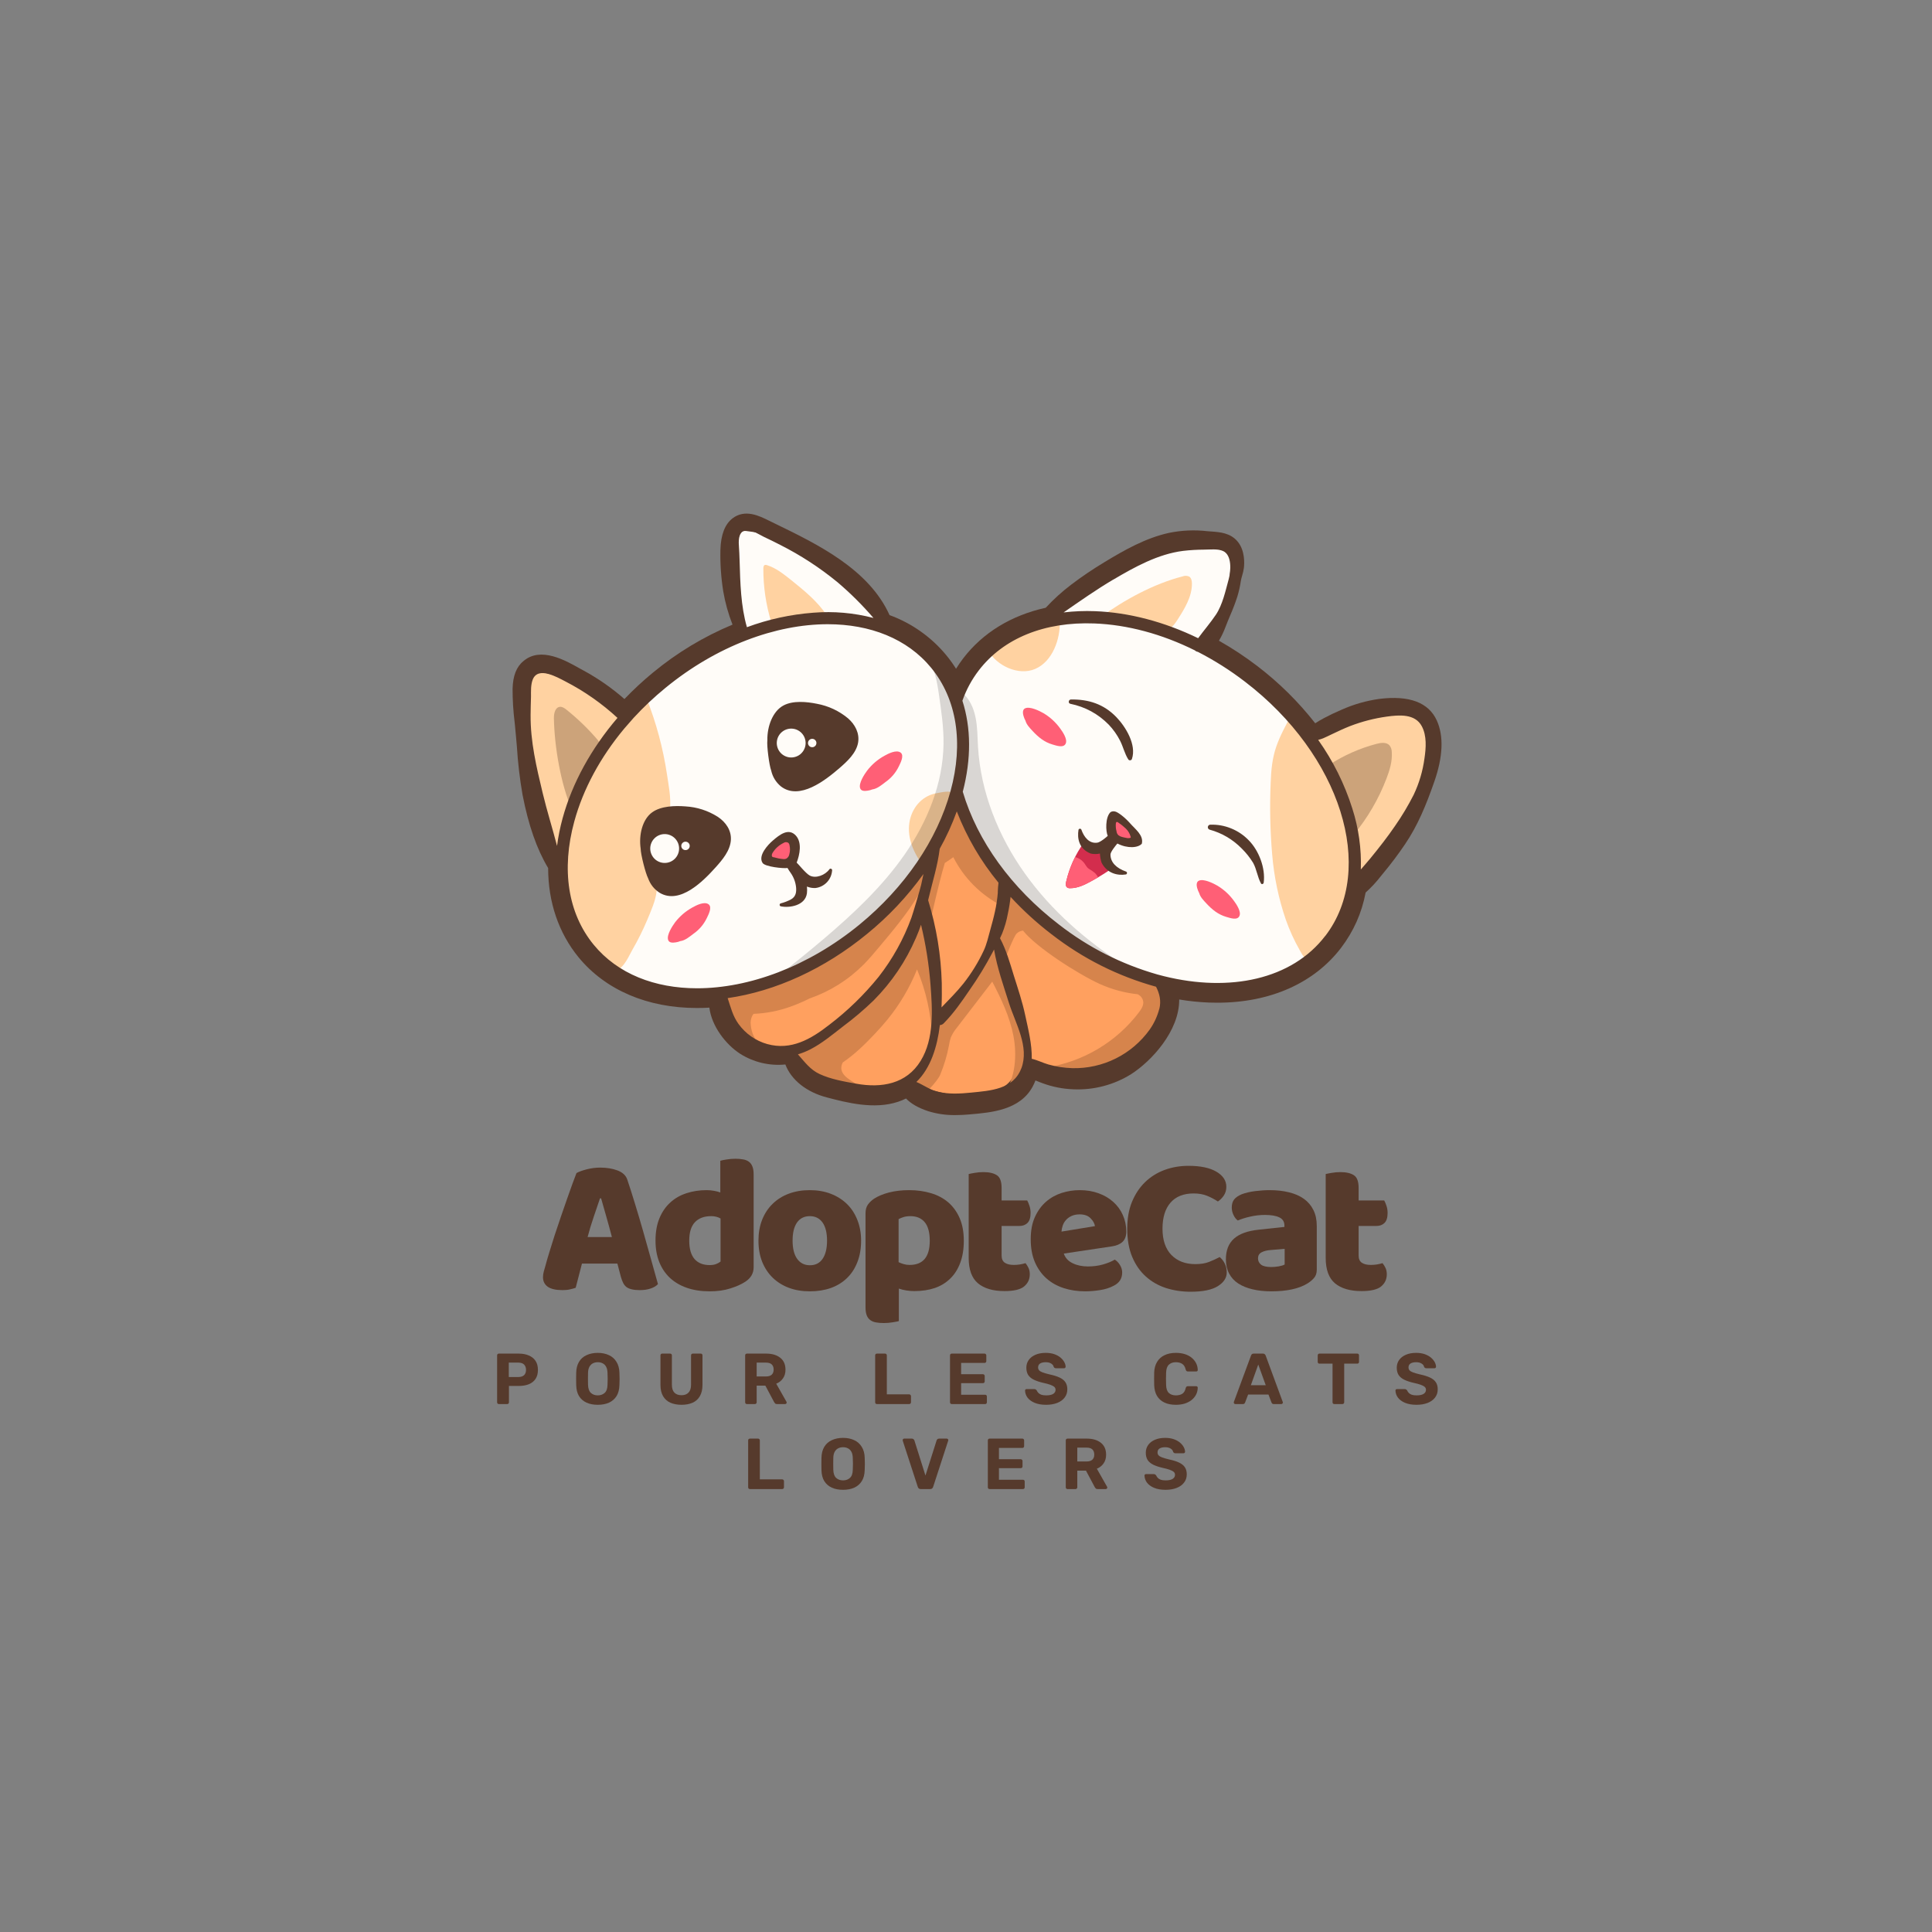 <svg xmlns="http://www.w3.org/2000/svg" xmlns:xlink="http://www.w3.org/1999/xlink" width="500" zoomAndPan="magnify" viewBox="0 0 375 375" height="500" preserveAspectRatio="xMidYMid meet" version="1.0"><rect x="0" y="0" width="375" height="375" fill="#808080" stroke="none"/><defs><g/><clipPath id="a7de2b88a2"><path d="M 99.492 99 L 280 99 L 280 216.477 L 99.492 216.477 Z M 99.492 99 " clip-rule="nonzero"/></clipPath></defs><g clip-path="url(#a7de2b88a2)"><path fill="#563a2c" d="M 278.887 139.855 C 277.297 136.344 273.543 134.934 267.719 135.656 C 265.176 136.016 262.73 136.715 260.387 137.762 C 259.141 138.297 258.023 138.828 256.988 139.383 C 256.434 139.68 255.852 140.004 255.285 140.387 C 252.004 136.199 248.25 132.488 244.02 129.262 C 241.66 127.461 239.184 125.828 236.598 124.363 C 237.102 123.504 237.527 122.609 237.875 121.676 C 238.145 120.965 238.438 120.262 238.75 119.516 C 239.285 118.301 239.758 117.062 240.168 115.797 C 240.469 114.809 240.695 113.797 240.844 112.773 C 240.906 112.43 240.988 112.094 241.09 111.766 C 241.25 111.254 241.367 110.738 241.441 110.211 C 241.527 109.473 241.707 106.898 240.227 105.117 C 238.836 103.426 236.742 103.277 235.074 103.16 L 234.395 103.109 C 231.863 102.816 229.348 102.926 226.855 103.441 C 222.312 104.449 218.199 106.797 214.375 109.113 C 212.152 110.449 210.004 111.898 207.938 113.465 C 206.152 114.82 204.496 116.32 202.977 117.965 C 196.293 119.438 190.766 122.812 186.973 127.766 C 186.477 128.418 186.004 129.098 185.566 129.805 C 185 128.898 184.379 128.031 183.699 127.207 C 182.242 125.434 180.574 123.887 178.703 122.562 C 176.832 121.234 174.816 120.18 172.66 119.391 C 168.645 110.48 158.68 105.641 150.621 101.723 L 149.219 101.039 C 147.379 100.129 144.605 98.754 142.18 100.613 C 140.707 101.758 139.918 103.758 139.832 106.73 C 139.773 109.438 139.957 112.121 140.383 114.793 C 140.762 117.004 141.363 119.152 142.18 121.238 C 136.566 123.582 131.414 126.688 126.723 130.562 C 124.785 132.16 122.945 133.867 121.203 135.684 C 118.77 133.551 116.129 131.711 113.289 130.16 L 112.605 129.793 C 109.738 128.168 104.941 125.445 101.598 128.32 C 100.23 129.426 99.559 131.195 99.492 133.68 C 99.488 135.859 99.621 138.031 99.891 140.191 L 99.957 140.836 C 100.094 142.176 100.203 143.555 100.324 144.887 C 100.52 148.043 100.887 151.18 101.43 154.293 C 102.574 160.184 104.199 164.832 106.395 168.488 C 106.395 175.113 108.438 181.082 112.281 185.789 C 117.496 192.152 125.66 195.656 135.273 195.652 C 136.066 195.652 136.875 195.633 137.688 195.582 C 138.133 199.191 140.879 202.738 143.648 204.527 C 144.953 205.355 146.363 205.949 147.867 206.309 C 149.375 206.664 150.898 206.766 152.438 206.613 C 153.574 209.609 156.539 211.98 160.484 213.008 C 164.359 214.023 169.668 215.406 174.324 213.852 C 174.852 213.676 175.363 213.465 175.859 213.219 C 176.801 214.215 178.234 215.039 180.137 215.672 C 181.871 216.211 183.645 216.465 185.461 216.438 C 186.43 216.438 187.32 216.383 188.078 216.316 L 188.371 216.289 C 192.418 215.941 197.984 215.469 200.438 210.906 C 200.645 210.523 200.824 210.125 200.98 209.715 C 201.441 209.918 201.918 210.082 202.398 210.266 C 204.32 210.973 206.305 211.359 208.352 211.434 C 210.324 211.52 212.27 211.312 214.18 210.809 C 216.09 210.309 217.883 209.535 219.559 208.488 C 223.461 205.992 228.934 200.129 228.883 194 C 230.805 194.324 232.738 194.52 234.688 194.598 C 235.219 194.617 235.754 194.625 236.289 194.625 C 246.512 194.625 255.035 190.852 260.289 183.992 C 262.73 180.785 264.324 177.203 265.07 173.238 C 266.148 172.27 267.129 171.215 268.016 170.07 L 268.43 169.562 C 269.965 167.723 271.402 165.812 272.742 163.828 C 275.195 160.184 276.77 156.371 278.383 151.762 C 280.09 146.887 280.254 142.887 278.887 139.855 Z M 278.887 139.855 " fill-opacity="1" fill-rule="nonzero"/></g><path fill="#fffcf8" d="M 185.988 140.191 C 185.773 138.293 185.406 136.422 184.887 134.582 C 184.477 133.312 183.934 132.105 183.254 130.961 C 182.574 129.812 181.777 128.754 180.863 127.789 C 179.945 126.82 178.938 125.965 177.828 125.223 C 176.723 124.48 175.547 123.871 174.305 123.391 C 173.598 123.168 172.926 122.875 172.281 122.508 C 171.18 121.773 170.5 120.574 169.812 119.441 C 164.492 110.691 155.219 104.285 145.051 103.098 C 144.672 103.02 144.305 103.051 143.945 103.199 C 143.465 103.453 143.289 104.047 143.176 104.586 C 142.211 109.234 142.406 113.836 143.758 118.387 C 144.254 120.051 144.859 122.043 143.723 123.367 C 143.219 123.961 142.465 124.277 141.75 124.582 C 138.25 126.082 134.965 127.961 131.895 130.215 C 128.824 132.469 126.047 135.039 123.566 137.93 C 123.566 137.93 118.414 184.828 118.414 185.543 C 118.457 187.871 120.945 189.266 123.086 190.18 C 124.766 190.953 126.496 191.582 128.285 192.059 C 130.156 192.461 132.055 192.641 133.969 192.598 C 138.289 192.586 142.543 192.039 146.727 190.949 C 150.91 189.863 154.891 188.273 158.672 186.18 C 162.266 184.23 165.488 181.793 168.34 178.863 C 168.527 178.668 168.707 178.465 168.887 178.25 C 169.023 178.152 169.156 178.059 169.289 177.957 C 170.93 176.664 172.086 174.863 173.633 173.457 C 175.605 171.656 178.18 170.512 179.824 168.414 C 181.059 166.832 181.641 164.844 182.195 162.91 L 185.324 152.008 C 185.836 150.426 186.203 148.809 186.43 147.16 C 186.652 144.832 186.336 142.492 185.988 140.191 Z M 185.988 140.191 " fill-opacity="1" fill-rule="nonzero"/><path fill="#fffcf8" d="M 253.992 174.004 C 253.184 169.219 250.023 148.051 250.68 142.289 C 250.789 141.73 250.797 141.168 250.703 140.605 C 250.469 139.926 250.086 139.348 249.555 138.867 C 247.828 137.027 240.855 130.223 239.41 129.379 L 233.727 126.066 C 233.52 125.941 233.25 124.457 233.605 123.973 C 236.918 119.555 239.148 114.07 238.797 108.539 C 238.805 108.156 238.707 107.801 238.504 107.473 C 238.238 107.172 237.91 106.977 237.52 106.879 C 234.398 105.82 231.238 105.691 228.039 106.484 C 226.07 107.047 224.172 107.785 222.34 108.695 L 217.188 111.051 C 215.715 111.719 210.055 115.664 208.668 116.891 C 205.531 119.664 194.105 125.359 194.105 125.359 C 190.184 128.355 186.043 132.109 185.867 137.039 C 185.812 138.527 186.809 145.527 186.742 147.559 C 186.672 149.766 186.371 152.012 186.559 154.227 C 186.816 157.344 188.027 160.309 189.523 163.062 C 194.617 172.367 203.137 179.371 212.316 184.711 C 217.098 187.5 222.211 189.93 227.684 190.801 C 232.41 191.539 236.883 192.379 241.664 191.871 C 244.066 191.613 246.852 190.074 249.102 189.18 C 251.352 188.285 253.426 186.703 254.387 184.48 C 255.789 181.191 254.582 177.496 253.992 174.004 Z M 253.992 174.004 " fill-opacity="1" fill-rule="nonzero"/><path fill="#ffa05f" d="M 140.52 193.082 C 140.844 194.434 141.348 195.715 142.039 196.926 C 142.727 198.133 143.57 199.223 144.57 200.191 C 145.57 201.16 146.684 201.969 147.914 202.617 C 149.145 203.27 150.438 203.734 151.801 204.016 C 152.289 204.078 152.762 204.207 153.211 204.406 C 153.586 204.641 153.926 204.922 154.223 205.254 C 155.508 206.492 156.926 207.543 158.484 208.414 C 160.039 209.281 161.684 209.938 163.41 210.379 C 165.137 210.824 166.891 211.039 168.672 211.023 C 170.457 211.012 172.207 210.773 173.926 210.305 C 174.562 210.078 175.215 209.945 175.891 209.914 C 176.777 209.914 177.605 210.324 178.418 210.676 C 181.84 212.145 185.41 212.785 189.129 212.598 C 192.055 212.445 195.285 211.512 196.691 208.941 C 196.914 208.434 197.188 207.957 197.512 207.508 C 198.793 206.035 201.156 206.77 203.031 207.352 C 210.84 209.727 220.109 205.848 223.77 198.551 C 224.953 196.191 225.527 193.195 224.059 191.004 C 222.375 190.969 220.992 189.754 219.523 188.93 C 217.074 187.559 214.18 187.242 211.578 186.188 C 209.078 185.172 206.91 183.496 204.773 181.84 C 200.727 178.715 196.656 175.539 193.539 171.504 C 191.465 168.824 189.855 165.82 188.27 162.832 L 185.48 157.598 C 184.344 160.547 182.961 163.375 181.34 166.086 C 179.715 168.797 177.875 171.348 175.816 173.746 C 173.758 176.141 171.512 178.344 169.078 180.355 C 166.641 182.367 164.055 184.16 161.312 185.73 C 155.059 189.293 148.148 191.586 141.297 193.828 " fill-opacity="1" fill-rule="nonzero"/><path fill="#ffd2a1" d="M 125.531 135.633 C 125.469 135.469 124.945 136 124.871 136.074 C 124.078 136.809 123.297 137.574 122.473 138.281 C 120.98 139.578 119.355 138.398 118.082 137.391 C 116.809 136.383 115.566 135.184 114.215 134.168 C 111.195 131.938 107.535 130.988 103.945 130.113 C 103.887 130.094 103.832 130.109 103.789 130.152 C 102.805 131.266 102.438 132.609 102.238 134.062 C 101.973 136.141 101.852 138.227 101.871 140.32 C 101.867 144.59 102.375 148.801 103.395 152.945 C 104.328 156.75 105.555 161.121 107.809 164.387 C 108.332 165.125 109.262 169.07 109.402 170.258 C 109.672 172.512 111.793 180.867 112.797 182.523 C 113.797 184.18 115.254 185.512 116.738 186.738 C 117.527 187.395 118.594 188.613 119.754 188.254 C 121.152 187.82 122.117 185.43 122.773 184.301 C 123.844 182.449 124.793 180.539 125.621 178.57 C 126.355 176.793 127.258 174.844 127.461 172.902 C 127.66 170.957 126.617 169.496 126.094 167.684 C 125.449 165.473 125.223 161.992 127.027 160.203 C 127.742 159.492 129.969 157.551 130.047 156.969 C 130.262 154.801 129.773 152.414 129.453 150.266 C 128.699 145.242 127.391 140.363 125.531 135.633 Z M 125.531 135.633 " fill-opacity="1" fill-rule="nonzero"/><path fill="#ffd2a1" d="M 276.305 139.922 C 273.609 136.094 268.246 137.637 264.602 138.746 C 262.395 139.414 260.184 140.133 258.191 141.32 C 257.652 141.648 257.137 142 256.641 142.387 C 255.973 142.906 255.863 143.195 254.941 143.02 C 253.414 142.727 252.18 140.863 251.332 139.648 C 251.281 139.574 251.219 139.555 251.137 139.586 L 250.887 138.945 L 250.941 138.844 C 251.027 138.691 250.785 138.551 250.703 138.707 C 249.598 140.723 248.473 142.754 247.719 144.93 C 246.938 147.188 246.723 149.508 246.641 151.875 C 246.434 156.531 246.531 161.18 246.926 165.824 C 247.285 170.18 248.172 174.422 249.59 178.555 C 250.301 180.562 251.184 182.496 252.23 184.348 C 252.852 185.453 253.48 186.82 254.867 186.008 C 257.969 184.199 260.82 180.957 262.086 177.594 C 262.414 176.617 262.66 175.621 262.824 174.602 C 263.102 173.172 263.68 171.879 264.562 170.723 C 266.148 168.578 267.77 166.461 269.375 164.328 C 272.223 160.539 275.145 156.812 276.488 152.18 C 277.113 150.016 277.426 147.809 277.426 145.555 C 277.434 143.715 277.402 141.477 276.305 139.922 Z M 276.305 139.922 " fill-opacity="1" fill-rule="nonzero"/><path fill="#ffd2a1" d="M 181.922 153.938 C 179.195 154.359 177.246 156.449 176.625 159.09 C 175.914 162.121 177.129 165.184 178.895 167.617 C 178.871 167.68 179.242 167.676 179.219 167.645 C 181.078 164.234 182.898 160.688 184.426 157.125 C 184.707 156.477 185.77 154.812 185.16 154.062 C 184.555 153.312 182.656 153.812 181.922 153.938 Z M 181.922 153.938 " fill-opacity="1" fill-rule="nonzero"/><path fill="#ffd2a1" d="M 197.867 122.926 C 196.566 123.484 195.285 124.098 194.031 124.766 C 193.348 125.133 191.738 126.156 191.824 126.289 C 193.449 129.199 197.664 131.227 200.91 129.848 C 204.328 128.395 205.848 123.961 205.695 120.531 C 205.68 120.406 200.32 121.871 197.867 122.926 Z M 197.867 122.926 " fill-opacity="1" fill-rule="nonzero"/><path fill="#d32d4d" d="M 215.555 168.609 C 215.422 168.82 215.246 168.984 215.031 169.105 C 214.414 169.512 213.785 169.906 213.145 170.285 C 212.688 170.555 212.223 170.816 211.758 171.07 C 210.508 171.758 209.184 172.395 207.754 172.402 C 207.52 172.426 207.305 172.375 207.113 172.242 C 206.805 171.996 206.852 171.508 206.938 171.137 C 207.574 168.375 208.723 165.844 210.383 163.547 L 210.906 163.934 C 211.41 164.41 212.008 164.691 212.699 164.777 C 213.07 164.777 213.422 164.855 213.762 165.008 C 213.98 165.176 214.152 165.383 214.273 165.633 C 214.605 166.184 214.938 166.734 215.27 167.293 C 215.512 167.691 215.773 168.188 215.555 168.609 Z M 215.555 168.609 " fill-opacity="1" fill-rule="nonzero"/><path fill="#ff5f76" d="M 213.145 170.285 C 212.688 170.555 212.223 170.816 211.758 171.07 C 210.508 171.758 209.184 172.395 207.754 172.402 C 207.52 172.426 207.305 172.375 207.113 172.242 C 206.805 171.996 206.852 171.508 206.938 171.137 C 207.32 169.473 207.898 167.875 208.676 166.352 C 209.312 166.516 209.852 166.844 210.293 167.332 C 210.688 167.766 210.828 168.258 211.301 168.605 C 211.738 168.855 212.152 169.141 212.543 169.461 C 212.781 169.707 212.98 169.98 213.145 170.285 Z M 213.145 170.285 " fill-opacity="1" fill-rule="nonzero"/><path fill="#cca37a" d="M 111.047 157.246 C 108.84 152.262 107.609 144.871 107.512 139.426 C 107.492 138.5 107.75 137.289 108.676 137.195 C 109.152 137.148 109.586 137.461 109.961 137.762 C 112.23 139.578 114.301 141.594 116.176 143.812 C 116.32 144.262 116.328 144.711 116.195 145.164 C 114.023 148.996 112.305 153.023 111.043 157.246 " fill-opacity="1" fill-rule="nonzero"/><path fill="#cca37a" d="M 258.031 148.43 C 260.867 146.594 263.914 145.246 267.176 144.383 C 268.047 144.148 269.121 144.012 269.715 144.691 C 270.004 145.082 270.148 145.52 270.145 146.004 C 270.266 147.77 269.734 149.512 269.098 151.156 C 267.574 155.121 265.461 158.738 262.762 162.012 C 261.855 157.531 260.277 153.301 258.031 149.316 " fill-opacity="1" fill-rule="nonzero"/><path fill="#ffd2a1" d="M 149.93 120.844 C 150.023 120.949 149.75 120.922 149.711 120.785 C 148.668 117.383 148.152 113.898 148.164 110.336 C 148.164 110.074 148.211 109.754 148.453 109.664 C 148.594 109.625 148.727 109.637 148.859 109.691 C 150.641 110.25 152.113 111.445 153.586 112.609 C 156.098 114.637 158.652 116.703 160.445 119.391 C 158.316 119.875 150.734 120.324 149.957 121.598 " fill-opacity="1" fill-rule="nonzero"/><path fill="#ffd2a1" d="M 213.586 119.805 C 218.223 116.434 223.98 113.301 229.531 111.883 C 229.961 111.715 230.387 111.723 230.809 111.906 C 231.238 112.168 231.348 112.746 231.352 113.25 C 231.371 115.828 229.938 118.133 228.555 120.289 C 228.062 121.051 227.508 121.863 226.648 122.129 C 225.992 122.277 225.344 122.254 224.699 122.066 L 213.586 119.801 " fill-opacity="1" fill-rule="nonzero"/><path fill="#000000" d="M 186.703 134.398 C 188.176 135.586 188.988 137.43 189.359 139.281 C 189.73 141.129 189.73 143.039 189.828 144.926 C 190.352 153.762 193.781 162.332 198.93 169.547 C 204.074 176.762 210.891 182.691 218.375 187.445 C 215.434 186.023 212.535 184.516 209.684 182.922 C 208.027 181.992 206.391 181.039 204.836 179.953 C 197.172 174.582 192.109 166.336 187.258 158.332 C 186.59 157.227 185.906 156.074 185.766 154.793 C 185.648 153.707 185.934 152.621 186.133 151.551 C 187.238 145.938 186.438 140.141 185.621 134.48 " fill-opacity="0.15" fill-rule="nonzero"/><path fill="#000000" d="M 179.801 127.52 C 181.438 129.566 181.875 132.305 182.254 134.879 C 182.719 138.059 183.188 141.25 183.137 144.449 C 183.031 152.125 179.98 159.543 175.598 165.844 C 171.215 172.148 165.543 177.438 159.688 182.41 C 156.988 184.691 154.246 186.918 151.461 189.086 L 161.258 183.996 C 162.348 183.465 163.391 182.855 164.395 182.176 C 165.102 181.652 165.781 181.094 166.434 180.504 C 170.945 176.539 175.492 172.539 179.109 167.746 C 182.672 163.031 185.305 157.5 185.941 151.625 C 186.273 148.578 186.066 145.5 185.859 142.445 C 185.785 140.91 185.621 139.383 185.363 137.867 C 184.781 134.781 183.527 132 181.605 129.516 " fill-opacity="0.15" fill-rule="nonzero"/><path fill="#d6844c" d="M 225.734 193 C 225.707 192.758 225 190.789 224.453 190.316 C 223.773 189.723 217.719 187.578 215.555 186.812 C 214.27 186.387 213.008 185.895 211.773 185.34 C 210.738 184.844 199.543 176.805 195.766 172.484 C 195.398 173.145 193.008 181.152 193.094 181.395 C 193.484 182.52 187.867 191.699 184.367 195.332 C 183.414 196.328 182.391 197.336 181.934 198.645 C 181.746 199.273 181.609 199.914 181.527 200.562 C 180.91 204.102 179.449 207.242 177.137 209.992 C 177.062 210.184 177.062 210.375 177.137 210.57 C 177.547 211.086 179.051 212.746 179.324 212.477 C 179.324 212.477 181.926 209.969 182.496 208.598 C 183.254 206.777 183.816 204.898 184.184 202.965 C 184.258 202.426 184.383 201.898 184.551 201.383 C 184.863 200.664 185.273 200.004 185.781 199.406 L 192.594 190.535 C 194.336 193.879 195.98 197.32 196.699 201.02 C 197.434 204.887 197.086 209.117 194.918 212.398 C 195.676 211.914 196.359 211.348 196.977 210.691 C 197.594 210.039 198.121 209.32 198.559 208.535 C 199 207.754 199.336 206.93 199.57 206.062 C 199.809 205.195 199.934 204.312 199.949 203.414 C 199.949 201.941 195.281 188.469 194.77 186.961 C 195.254 185.695 196.777 181.707 197.348 181.184 C 197.688 180.859 198.098 180.676 198.566 180.633 C 201.082 183.816 209.117 189.004 213.488 191 C 215.828 192.051 218.277 192.711 220.828 192.984 C 221.406 193.27 221.762 193.727 221.895 194.359 C 222.012 195.121 221.551 195.832 221.09 196.461 C 220.004 197.895 218.793 199.211 217.453 200.41 C 216.113 201.609 214.668 202.668 213.125 203.59 C 211.578 204.508 209.961 205.273 208.266 205.879 C 206.574 206.488 204.84 206.926 203.059 207.195 C 204.824 207.805 206.637 208.152 208.5 208.238 C 210.359 208.328 212.199 208.156 214.012 207.719 C 217.352 206.914 220.512 205.168 222.734 202.566 C 224.961 199.965 226.16 196.41 225.734 193 Z M 225.734 193 " fill-opacity="1" fill-rule="nonzero"/><path fill="#d6844c" d="M 173.02 175.496 C 169.34 178.863 165.66 182.242 161.516 185.043 C 154.953 189.492 147.215 192.402 139.285 192.559 C 139.547 193.891 139.984 195.168 140.59 196.383 C 140.59 196.383 142.797 199.633 144.039 200.52 C 144.41 200.766 146.547 202.793 147.531 202.855 C 146.484 201.793 145.883 200.516 145.73 199.027 C 145.625 198.34 145.738 197.688 146.062 197.07 C 146.125 196.973 146.191 196.879 146.27 196.789 C 148.773 196.688 151.199 196.207 153.555 195.348 C 154.773 194.906 155.961 194.395 157.117 193.809 C 161.125 192.414 164.629 190.219 167.629 187.215 C 168.695 186.137 169.676 184.977 170.648 183.812 C 173.387 180.551 176.137 177.273 178.324 173.621 C 179.203 172.152 179.73 169.965 179.922 168.273 C 178.609 169.512 174.285 174.34 173.02 175.496 Z M 173.02 175.496 " fill-opacity="1" fill-rule="nonzero"/><path fill="#d6844c" d="M 195.016 171.066 C 194.691 170.113 193.98 169.348 193.297 168.605 C 190.027 165.031 186.516 160.938 185.871 156.137 C 185.09 158.168 181.895 163.902 181.293 164.973 C 180.746 165.961 179.781 170.344 179.488 171.457 C 178.949 173.477 176.375 182.871 174.828 185.535 C 174.184 186.688 173.473 187.797 172.691 188.867 C 171.738 190.09 170.703 191.234 169.578 192.301 C 164.961 196.84 159.926 200.852 154.473 204.336 C 154.973 205.738 155.746 206.965 156.797 208.02 C 156.926 208.148 157.066 208.273 157.211 208.387 C 157.359 208.848 157.867 209.121 158.316 209.285 C 160.414 210.047 162.73 210.047 164.844 210.758 C 165.758 211.07 166.699 211.527 167.652 211.336 L 165.297 209.824 C 164.371 209.234 163.344 208.473 163.297 207.375 C 163.289 206.965 163.387 206.578 163.582 206.219 C 165.859 204.676 167.887 202.703 169.777 200.695 C 170.59 199.828 171.391 198.949 172.148 198.027 C 174.602 195.043 176.551 191.758 177.996 188.172 C 179.754 192.371 180.719 196.742 180.898 201.285 C 181.504 194.613 181.91 187.742 180.035 181.324 C 180.117 180.898 182.113 171.66 183.391 167.5 C 183.953 167.141 184.5 166.766 185.035 166.375 C 186.059 168.391 187.367 170.199 188.961 171.805 C 190.555 173.406 192.355 174.727 194.363 175.762 C 194.957 174.277 195.535 172.605 195.016 171.066 Z M 195.016 171.066 " fill-opacity="1" fill-rule="nonzero"/><path fill="#563a2c" d="M 161.512 168.93 C 161.523 168.785 161.461 168.684 161.324 168.633 C 161.188 168.582 161.074 168.613 160.984 168.727 C 160.164 169.875 158.336 170.566 157.172 169.945 C 156.387 169.527 154.895 167.637 154.633 167.43 C 155.254 165.84 155.676 163.551 154.504 162.219 C 153.062 160.586 151.266 162.074 150.02 163.137 C 149.043 163.969 147.078 166.082 148.02 167.504 C 148.5 168.242 152.066 168.609 152.855 168.477 C 153.047 168.812 153.254 169.137 153.484 169.449 C 154.059 170.277 154.402 171.195 154.516 172.199 C 154.613 173.215 154.453 174.062 153.512 174.582 C 152.883 174.914 152.227 175.168 151.539 175.344 C 151.395 175.391 151.324 175.488 151.328 175.641 C 151.336 175.793 151.414 175.883 151.562 175.918 C 153.164 176.254 156.301 175.828 156.625 173.375 C 156.672 172.945 156.672 172.512 156.625 172.082 C 157.145 172.289 157.684 172.387 158.246 172.367 C 158.676 172.32 159.086 172.199 159.473 172.008 C 159.863 171.812 160.207 171.559 160.508 171.246 C 160.805 170.93 161.039 170.574 161.215 170.176 C 161.387 169.777 161.484 169.363 161.512 168.93 Z M 161.512 168.93 " fill-opacity="1" fill-rule="nonzero"/><path fill="#563a2c" d="M 139.34 158.555 C 137.402 157.328 135.293 156.648 133.004 156.516 C 131 156.363 128.32 156.438 126.613 157.652 C 124.68 159.02 123.961 162.066 124.355 164.746 C 124.355 165.809 125.312 169.574 125.797 170.469 C 126.227 171.664 126.973 172.605 128.043 173.293 C 131.977 175.633 136.504 171.02 138.891 168.363 C 140.219 166.891 141.754 165.082 141.863 163.008 C 141.965 161.125 140.852 159.57 139.34 158.555 Z M 129.008 167.496 C 128.637 167.496 128.281 167.426 127.938 167.281 C 127.594 167.141 127.293 166.938 127.031 166.676 C 126.77 166.414 126.566 166.109 126.426 165.766 C 126.281 165.422 126.211 165.066 126.211 164.695 C 126.211 164.324 126.285 163.965 126.426 163.621 C 126.57 163.281 126.77 162.977 127.035 162.715 C 127.297 162.453 127.598 162.25 127.941 162.109 C 128.285 161.965 128.641 161.895 129.016 161.895 C 129.387 161.895 129.742 161.965 130.086 162.109 C 130.43 162.25 130.73 162.453 130.992 162.715 C 131.254 162.98 131.457 163.281 131.602 163.625 C 131.742 163.969 131.812 164.324 131.812 164.695 C 131.812 165.066 131.742 165.426 131.598 165.77 C 131.457 166.113 131.254 166.414 130.992 166.68 C 130.727 166.941 130.426 167.145 130.082 167.285 C 129.738 167.426 129.379 167.5 129.008 167.496 Z M 133.055 165.004 C 132.832 165.004 132.637 164.926 132.48 164.766 C 132.32 164.605 132.238 164.414 132.238 164.188 C 132.238 163.961 132.32 163.77 132.48 163.609 C 132.641 163.449 132.832 163.371 133.059 163.371 C 133.285 163.371 133.477 163.453 133.637 163.613 C 133.797 163.773 133.875 163.965 133.875 164.191 C 133.875 164.418 133.793 164.609 133.637 164.766 C 133.477 164.926 133.285 165.004 133.059 165.004 Z M 133.055 165.004 " fill-opacity="1" fill-rule="nonzero"/><path fill="#563a2c" d="M 164.586 139.414 C 162.816 137.961 160.809 137.023 158.559 136.602 C 156.586 136.203 153.918 135.941 152.074 136.93 C 149.988 138.035 148.891 140.98 148.945 143.691 C 148.805 144.742 149.312 148.598 149.684 149.551 C 149.961 150.785 150.586 151.812 151.559 152.629 C 155.176 155.438 160.227 151.426 162.938 149.09 C 164.438 147.789 166.188 146.195 166.555 144.148 C 166.871 142.293 165.957 140.609 164.586 139.414 Z M 153.219 147.004 C 152.852 146.957 152.504 146.84 152.184 146.656 C 151.859 146.473 151.586 146.234 151.359 145.941 C 151.129 145.645 150.969 145.32 150.871 144.961 C 150.773 144.605 150.746 144.242 150.793 143.871 C 150.84 143.504 150.953 143.16 151.137 142.836 C 151.32 142.516 151.559 142.238 151.852 142.012 C 152.145 141.781 152.473 141.621 152.828 141.523 C 153.188 141.422 153.551 141.398 153.918 141.445 C 154.285 141.488 154.633 141.605 154.953 141.789 C 155.277 141.973 155.555 142.211 155.781 142.504 C 156.008 142.797 156.172 143.121 156.27 143.48 C 156.367 143.836 156.395 144.199 156.348 144.57 C 156.305 144.938 156.188 145.285 156.004 145.609 C 155.82 145.934 155.582 146.207 155.289 146.438 C 154.996 146.664 154.668 146.828 154.309 146.926 C 153.949 147.023 153.586 147.051 153.219 147.004 Z M 157.551 145.031 C 157.324 145.004 157.145 144.902 157.004 144.723 C 156.863 144.547 156.809 144.344 156.836 144.121 C 156.863 143.898 156.969 143.715 157.145 143.578 C 157.324 143.438 157.527 143.383 157.75 143.41 C 157.973 143.438 158.156 143.543 158.293 143.723 C 158.434 143.898 158.488 144.102 158.457 144.324 C 158.43 144.547 158.324 144.727 158.148 144.863 C 157.973 145 157.773 145.059 157.555 145.031 Z M 157.551 145.031 " fill-opacity="1" fill-rule="nonzero"/><path fill="#563a2c" d="M 217.402 143.758 C 218.004 144.926 218.289 146.289 218.992 147.387 C 219.082 147.535 219.215 147.594 219.383 147.574 C 219.551 147.551 219.66 147.461 219.711 147.297 C 220.629 144.555 218.496 141.066 216.672 139.18 C 214.238 136.664 211.297 135.719 207.871 135.77 C 207.406 135.77 207.266 136.504 207.754 136.605 C 210.648 137.203 213.133 138.551 215.207 140.656 C 216.09 141.586 216.82 142.621 217.402 143.758 Z M 217.402 143.758 " fill-opacity="1" fill-rule="nonzero"/><path fill="#563a2c" d="M 234.91 160.07 C 234.789 160.074 234.688 160.117 234.598 160.199 C 234.512 160.277 234.461 160.379 234.445 160.496 C 234.426 160.613 234.449 160.723 234.512 160.824 C 234.574 160.922 234.664 160.992 234.777 161.031 C 237.18 161.691 239.258 162.914 241.012 164.688 C 241.859 165.523 242.594 166.445 243.219 167.457 C 243.922 168.707 244.059 170.211 244.75 171.461 C 244.898 171.738 245.254 171.574 245.285 171.316 C 245.652 168.488 244.34 165.059 242.344 163.066 C 241.367 162.066 240.234 161.305 238.941 160.785 C 237.648 160.262 236.305 160.023 234.91 160.07 Z M 234.91 160.07 " fill-opacity="1" fill-rule="nonzero"/><path fill="#563a2c" d="M 277.547 140.457 C 275.895 136.809 271.363 136.684 267.902 137.113 C 265.496 137.457 263.184 138.125 260.965 139.117 C 259.859 139.594 258.758 140.109 257.684 140.68 C 257.066 141 256.473 141.355 255.898 141.75 C 255.594 141.98 255.312 142.234 255.051 142.516 C 251.645 137.926 247.672 133.895 243.125 130.43 C 240.402 128.34 237.527 126.488 234.5 124.875 C 235.332 123.723 235.996 122.477 236.5 121.148 C 237.234 119.23 238.16 117.309 238.766 115.352 C 239.043 114.43 239.25 113.492 239.391 112.539 C 239.516 111.68 239.875 110.887 239.98 110.02 C 240.137 108.723 239.949 107.074 239.094 106.039 C 237.941 104.641 235.895 104.711 234.246 104.566 C 231.875 104.293 229.52 104.391 227.18 104.855 C 222.887 105.809 218.875 108.09 215.145 110.352 C 212.969 111.664 210.871 113.09 208.848 114.629 C 207.004 116.027 205.309 117.586 203.758 119.301 C 197.242 120.633 191.859 123.824 188.156 128.652 C 187.152 129.961 186.293 131.359 185.582 132.848 C 184.766 131.156 183.762 129.582 182.566 128.129 C 181.121 126.379 179.461 124.863 177.594 123.574 C 175.723 122.289 173.715 121.277 171.566 120.551 C 167.793 111.406 157.289 106.613 148.957 102.562 C 147.203 101.703 144.91 100.387 143.07 101.793 C 141.633 102.898 141.348 105.105 141.297 106.789 C 141.246 109.398 141.422 111.992 141.832 114.574 C 142.227 117.18 143.113 119.621 144.039 122.07 C 138.066 124.402 132.609 127.613 127.668 131.699 C 125.391 133.566 123.25 135.582 121.254 137.75 C 118.629 135.27 115.73 133.16 112.555 131.43 C 109.98 130.004 105.332 127.016 102.535 129.391 C 101.301 130.453 101.004 132.168 100.965 133.719 C 100.973 136.059 101.121 138.391 101.414 140.711 C 101.867 145.164 102 149.629 102.855 154.035 C 103.785 158.82 105.242 163.914 107.848 168.098 C 107.777 174.52 109.656 180.293 113.402 184.863 C 118.375 190.93 126.062 194.191 135.258 194.191 C 136.188 194.191 137.137 194.16 138.094 194.094 C 138.434 194.066 138.77 194.043 139.109 194.008 C 138.742 197.562 141.688 201.535 144.426 203.301 C 145.773 204.148 147.23 204.719 148.797 205.012 C 150.359 205.305 151.926 205.297 153.488 204.992 C 154.168 208.547 157.484 210.715 160.848 211.594 C 164.922 212.656 169.711 213.844 173.852 212.465 C 174.707 212.176 175.512 211.789 176.273 211.301 C 177.008 212.859 179.07 213.777 180.59 214.281 C 182.938 215.066 185.504 215.066 187.953 214.855 C 191.926 214.516 197.02 214.172 199.141 210.219 C 199.586 209.379 199.891 208.488 200.062 207.555 C 200.949 208.117 201.895 208.562 202.895 208.879 C 204.195 209.348 205.527 209.668 206.898 209.836 C 208.27 210.004 209.641 210.016 211.016 209.875 C 212.391 209.734 213.73 209.441 215.039 208.996 C 216.344 208.551 217.586 207.965 218.762 207.242 C 223.219 204.387 228.523 197.898 227.195 192.18 C 229.684 192.703 232.199 193.016 234.738 193.117 C 235.258 193.137 235.773 193.148 236.285 193.148 C 246.055 193.148 254.125 189.605 259.098 183.086 C 261.516 179.914 263.055 176.363 263.719 172.43 C 265.094 171.367 266.195 169.938 267.297 168.613 C 268.805 166.82 270.219 164.953 271.535 163.016 C 274.004 159.332 275.555 155.422 277 151.281 C 278.141 148.008 279.035 143.758 277.547 140.457 Z M 216.094 112.5 C 220.242 110.051 224.793 107.531 229.648 106.926 C 230.992 106.77 232.34 106.691 233.695 106.684 C 234.836 106.684 236.363 106.477 237.406 106.957 C 239.16 107.762 238.918 110.863 238.492 112.414 C 237.871 114.668 237.305 117.375 235.992 119.332 C 234.934 120.898 233.68 122.348 232.559 123.875 C 225.984 120.684 219.141 118.879 212.52 118.629 C 210.488 118.551 208.465 118.633 206.445 118.871 C 209.605 116.684 212.766 114.457 216.074 112.5 Z M 193.684 173.191 C 193.582 174.465 193.395 175.723 193.113 176.965 C 192.859 178.152 192.531 179.332 192.207 180.504 C 191.84 181.824 191.527 183.258 190.949 184.496 C 189.879 186.789 188.559 188.926 186.992 190.914 C 185.707 192.535 184.195 194.023 182.75 195.535 C 182.82 193.879 182.82 192.281 182.797 190.828 C 182.648 185.344 181.766 179.977 180.152 174.73 C 180.199 174.555 180.238 174.363 180.281 174.195 C 181.02 171.078 182.012 167.938 182.398 164.746 C 183.703 162.418 184.805 160 185.711 157.492 C 187.672 162.539 190.371 167.152 193.805 171.332 C 193.727 171.922 193.695 172.535 193.664 173.191 Z M 143.559 108.938 C 143.527 107.875 143.484 106.828 143.41 105.773 C 143.332 104.672 143.438 102.984 144.941 102.918 C 146.078 102.863 147.309 103.742 148.297 104.219 C 149.344 104.707 150.391 105.223 151.43 105.758 C 155.414 107.77 159.133 110.195 162.582 113.027 C 165.082 115.152 167.398 117.461 169.539 119.945 C 165.707 118.949 161.82 118.609 157.871 118.926 C 153.441 119.262 149.145 120.199 144.977 121.738 C 143.793 117.68 143.68 113.105 143.559 108.938 Z M 108.121 164.191 C 107.23 160.758 106.152 157.355 105.328 153.906 C 104.129 148.902 102.949 143.969 102.988 138.781 C 102.988 137.602 103.039 136.41 103.066 135.227 C 103.066 134.188 103.008 132.922 103.398 131.914 C 104.438 129.27 108.129 131.441 109.773 132.281 C 113.449 134.184 116.809 136.535 119.852 139.34 C 114.754 145.293 111.078 151.973 109.203 158.816 C 108.719 160.582 108.355 162.375 108.121 164.191 Z M 135.301 191.824 C 127.113 191.824 119.883 189.043 115.223 183.359 C 110.246 177.285 108.914 168.789 111.473 159.434 C 113.191 153.145 116.527 146.992 121.141 141.449 C 121.395 141.145 122.867 139.473 122.98 139.344 C 124.902 137.254 126.965 135.316 129.16 133.52 C 139.117 125.355 150.613 121.16 160.668 121.16 C 168.855 121.16 176.086 123.945 180.746 129.629 C 185.727 135.707 187.059 144.195 184.5 153.555 C 181.898 163.047 175.617 172.25 166.812 179.473 C 156.855 187.629 145.359 191.824 135.301 191.824 Z M 148.918 202.652 C 147.797 202.332 146.758 201.84 145.805 201.172 C 144.852 200.508 144.035 199.699 143.352 198.758 C 142.207 197.176 141.824 195.469 141.238 193.734 C 150.547 192.398 160.039 188.047 168.285 181.281 C 172.453 177.887 176.105 174.004 179.246 169.641 C 179.098 170.375 178.945 171.082 178.785 171.789 C 178.625 172.496 177.203 177.312 176.898 178.148 C 175.383 182.297 173.266 186.113 170.547 189.598 C 167.719 193.094 164.52 196.203 160.945 198.926 C 157.41 201.695 153.531 203.934 148.93 202.652 Z M 166.184 210.344 C 163.855 209.93 161.258 209.48 159.102 208.48 C 157.262 207.641 156.156 206.078 154.875 204.645 C 155.715 204.398 156.523 204.074 157.301 203.672 C 159.566 202.5 161.586 200.816 163.594 199.254 C 165.695 197.691 167.688 196.004 169.57 194.184 C 173.082 190.645 175.828 186.582 177.801 182.004 C 178.172 181.168 178.484 180.332 178.77 179.492 C 179.691 183.309 180.305 187.176 180.609 191.09 C 180.977 195.898 181.348 201.613 178.703 205.902 C 175.957 210.418 171.082 211.234 166.199 210.344 Z M 198.227 207.383 C 196.68 211.461 192.207 211.699 188.492 212.074 C 186.312 212.297 184.078 212.414 181.953 211.887 C 180.461 211.52 179.23 210.574 177.871 210.008 C 180.668 207.297 181.922 203.156 182.43 198.965 C 182.738 198.949 182.996 198.828 183.203 198.598 C 185.133 196.629 186.625 194.473 188.16 192.215 C 189.809 189.871 191.297 187.43 192.633 184.895 C 192.734 184.691 192.84 184.492 192.945 184.297 C 193.539 187.828 194.785 191.34 195.848 194.711 C 197.098 198.652 199.836 203.168 198.238 207.383 Z M 225.016 195.816 C 224.637 197.27 224.016 198.613 223.152 199.844 C 222.301 201.031 221.316 202.098 220.207 203.047 C 219.094 203.996 217.883 204.797 216.574 205.449 C 215.266 206.102 213.898 206.586 212.473 206.902 C 211.047 207.223 209.602 207.363 208.141 207.328 C 206.566 207.281 205.016 207.043 203.5 206.617 C 202.441 206.316 201.359 205.754 200.262 205.512 C 200.328 202.684 199.566 199.738 199.004 197.102 C 198.445 194.461 197.598 191.945 196.797 189.406 C 196.035 186.922 195.324 184.406 194.102 182.105 C 194.242 181.812 194.383 181.52 194.508 181.215 C 195.004 179.98 195.375 178.707 195.613 177.398 C 195.852 176.305 196.031 175.199 196.152 174.086 C 198.59 176.727 201.23 179.137 204.082 181.32 C 210.184 186.059 216.953 189.461 224.391 191.527 C 225.082 192.879 225.402 194.273 225.031 195.816 Z M 257.23 181.656 C 250.758 190.121 238.699 192.641 225.953 189.484 C 225.453 189.348 225.035 189.23 224.637 189.141 C 217.648 187.137 211.277 183.906 205.535 179.445 C 196.316 172.379 189.711 163.25 186.875 153.68 C 188.539 147.285 188.492 141.25 186.801 136.012 C 187.547 133.879 188.609 131.914 189.984 130.121 C 194.766 123.887 202.727 120.645 212.406 121.012 C 218.848 121.254 225.527 123.062 231.91 126.23 C 232.078 126.387 232.277 126.488 232.508 126.527 C 235.734 128.184 238.789 130.117 241.664 132.328 C 260.23 146.516 267.207 168.656 257.246 181.656 Z M 276.488 147.207 C 276.156 149.664 275.461 152.012 274.402 154.25 C 273.328 156.367 272.113 158.398 270.754 160.344 C 269.281 162.504 267.676 164.539 266.031 166.555 C 265.426 167.293 264.766 168.027 264.137 168.766 C 264.27 164.719 263.715 160.77 262.48 156.914 C 260.965 152.137 258.758 147.699 255.859 143.609 C 256.188 143.527 256.512 143.426 256.828 143.301 C 257.387 143.062 257.934 142.789 258.484 142.527 C 259.656 141.961 260.816 141.422 262.031 140.938 C 264.348 140.047 266.734 139.43 269.188 139.09 C 271.566 138.762 274.66 138.5 275.969 140.957 C 276.965 142.82 276.789 145.184 276.488 147.207 Z M 276.488 147.207 " fill-opacity="1" fill-rule="nonzero"/><path fill="#563a2c" d="M 216.473 157.523 C 216.148 157.43 215.844 157.465 215.551 157.633 C 214.496 158.641 214.617 161.414 215.012 162.238 C 214.832 162.434 213.594 163.469 213.012 163.559 C 211.41 163.809 210.391 162.453 209.898 161.047 C 209.844 160.906 209.742 160.844 209.594 160.859 C 209.441 160.871 209.355 160.953 209.332 161.105 C 209.09 162.594 209.332 164.746 211.707 165.676 C 212.305 165.805 212.898 165.805 213.492 165.676 C 213.527 166.277 213.633 166.863 213.809 167.438 C 214.863 169.52 216.922 169.988 218.504 169.734 C 218.652 169.711 218.734 169.621 218.746 169.469 C 218.758 169.32 218.695 169.219 218.551 169.168 C 216.688 168.512 215.531 167.379 215.543 165.855 C 215.543 165.332 216.605 164.043 216.883 163.727 C 218.863 164.754 220.93 164.566 221.625 163.766 C 222.023 162.141 220.371 160.969 219.363 159.816 C 218.289 158.598 216.988 157.641 216.473 157.523 Z M 216.473 157.523 " fill-opacity="1" fill-rule="nonzero"/><path fill="#ff5f76" d="M 239.512 174.863 C 238.629 173.645 237.543 172.652 236.25 171.883 C 235.492 171.445 233.602 170.504 232.695 170.949 C 232.004 171.289 232.324 172.328 232.551 172.891 C 232.613 173.051 232.688 173.211 232.77 173.363 C 232.98 174.125 233.59 174.746 234.156 175.352 C 235.262 176.547 236.438 177.508 238.023 177.969 C 238.758 178.176 240.164 178.707 240.574 177.789 C 240.961 176.938 239.98 175.496 239.512 174.863 Z M 239.512 174.863 " fill-opacity="1" fill-rule="nonzero"/><path fill="#ff5f76" d="M 202.527 138.422 C 201.77 137.984 199.875 137.047 198.969 137.492 C 198.281 137.828 198.602 138.863 198.824 139.43 C 198.887 139.59 198.961 139.746 199.047 139.898 C 199.254 140.66 199.867 141.281 200.434 141.895 C 201.535 143.086 202.711 144.047 204.297 144.508 C 205.016 144.715 206.438 145.242 206.852 144.328 C 207.238 143.477 206.254 142.035 205.785 141.402 C 204.906 140.184 203.82 139.188 202.527 138.422 Z M 202.527 138.422 " fill-opacity="1" fill-rule="nonzero"/><path fill="#ff5f76" d="M 174.816 146.082 C 173.992 145.457 172.398 146.285 171.66 146.699 C 170.355 147.422 169.242 148.371 168.328 149.551 C 167.781 150.285 166.641 152 166.949 152.98 C 167.145 153.598 167.871 153.547 168.422 153.465 C 168.734 153.422 169.035 153.34 169.324 153.223 C 170.262 153.098 171.098 152.383 171.859 151.805 C 172.992 151.012 173.863 149.992 174.465 148.746 C 174.762 148.117 175.559 146.66 174.816 146.082 Z M 174.816 146.082 " fill-opacity="1" fill-rule="nonzero"/><path fill="#ff5f76" d="M 137.543 175.531 C 136.719 174.902 135.125 175.73 134.387 176.145 C 133.082 176.867 131.969 177.82 131.051 178.996 C 130.512 179.734 129.371 181.449 129.68 182.426 C 129.875 183.047 130.598 182.996 131.152 182.914 C 131.461 182.871 131.758 182.789 132.047 182.668 C 132.992 182.547 133.82 181.832 134.586 181.254 C 135.723 180.461 136.59 179.441 137.191 178.195 C 137.492 177.562 138.285 176.105 137.543 175.531 Z M 137.543 175.531 " fill-opacity="1" fill-rule="nonzero"/><path fill="#ff5f76" d="M 153 163.582 C 152.676 163.406 152.363 163.422 152.059 163.629 C 151.184 164.059 150.488 164.688 149.973 165.516 C 149.828 165.75 149.719 166.082 149.895 166.281 L 149.789 166.254 L 149.914 166.297 C 150.012 166.371 150.121 166.406 150.242 166.402 C 150.789 166.57 151.348 166.68 151.918 166.73 C 152.156 166.77 152.387 166.75 152.609 166.668 C 152.945 166.473 153.145 166.18 153.211 165.797 C 153.363 165.23 153.375 164.656 153.25 164.082 C 153.227 163.887 153.141 163.719 153 163.582 Z M 153 163.582 " fill-opacity="1" fill-rule="nonzero"/><path fill="#ff5f76" d="M 219.453 162.383 C 219.273 161.762 218.949 161.23 218.48 160.789 C 218.027 160.355 217.535 159.969 217.012 159.625 C 216.938 159.555 216.848 159.527 216.75 159.543 C 216.633 159.578 216.598 159.719 216.586 159.84 C 216.539 160.352 216.582 160.852 216.715 161.344 C 216.742 161.645 216.867 161.902 217.086 162.117 C 217.281 162.273 217.504 162.383 217.754 162.441 C 218.043 162.523 218.332 162.586 218.629 162.637 C 218.875 162.699 219.121 162.699 219.367 162.637 C 219.402 162.621 219.434 162.602 219.461 162.574 C 219.492 162.508 219.488 162.445 219.453 162.383 Z M 219.453 162.383 " fill-opacity="1" fill-rule="nonzero"/><g fill="#563a2c" fill-opacity="1"><g transform="translate(95.459, 272.529)"><g><path d="M 1.375 0 C 1.281 0 1.195 -0.031 1.125 -0.094 C 1.062 -0.164 1.031 -0.25 1.031 -0.344 L 1.031 -9.453 C 1.031 -9.555 1.062 -9.641 1.125 -9.703 C 1.195 -9.766 1.281 -9.797 1.375 -9.797 L 5.203 -9.797 C 5.961 -9.797 6.617 -9.676 7.172 -9.438 C 7.734 -9.207 8.172 -8.859 8.484 -8.391 C 8.797 -7.922 8.953 -7.332 8.953 -6.625 C 8.953 -5.926 8.797 -5.344 8.484 -4.875 C 8.172 -4.414 7.734 -4.07 7.172 -3.844 C 6.617 -3.625 5.961 -3.516 5.203 -3.516 L 3.328 -3.516 L 3.328 -0.344 C 3.328 -0.25 3.297 -0.164 3.234 -0.094 C 3.172 -0.031 3.086 0 2.984 0 Z M 3.297 -5.25 L 5.141 -5.25 C 5.617 -5.25 5.988 -5.363 6.25 -5.594 C 6.508 -5.832 6.641 -6.18 6.641 -6.641 C 6.641 -7.055 6.52 -7.395 6.281 -7.656 C 6.039 -7.914 5.66 -8.047 5.141 -8.047 L 3.297 -8.047 Z M 3.297 -5.25 "/></g></g></g><g fill="#563a2c" fill-opacity="1"><g transform="translate(111.106, 272.529)"><g><path d="M 4.922 0.141 C 4.078 0.141 3.348 0 2.734 -0.281 C 2.117 -0.562 1.633 -0.984 1.281 -1.547 C 0.938 -2.109 0.754 -2.82 0.734 -3.688 C 0.723 -4.082 0.719 -4.477 0.719 -4.875 C 0.719 -5.27 0.723 -5.676 0.734 -6.094 C 0.754 -6.926 0.938 -7.629 1.281 -8.203 C 1.633 -8.785 2.125 -9.219 2.75 -9.5 C 3.375 -9.789 4.098 -9.938 4.922 -9.938 C 5.742 -9.938 6.461 -9.789 7.078 -9.5 C 7.703 -9.219 8.191 -8.785 8.547 -8.203 C 8.91 -7.629 9.102 -6.926 9.125 -6.094 C 9.145 -5.676 9.156 -5.27 9.156 -4.875 C 9.156 -4.477 9.145 -4.082 9.125 -3.688 C 9.102 -2.82 8.914 -2.109 8.562 -1.547 C 8.207 -0.984 7.723 -0.562 7.109 -0.281 C 6.492 0 5.766 0.141 4.922 0.141 Z M 4.922 -1.688 C 5.461 -1.688 5.91 -1.848 6.266 -2.172 C 6.617 -2.492 6.801 -3.02 6.812 -3.75 C 6.832 -4.164 6.844 -4.551 6.844 -4.906 C 6.844 -5.27 6.832 -5.648 6.812 -6.047 C 6.801 -6.535 6.711 -6.93 6.547 -7.234 C 6.379 -7.547 6.156 -7.77 5.875 -7.906 C 5.602 -8.051 5.285 -8.125 4.922 -8.125 C 4.566 -8.125 4.25 -8.051 3.969 -7.906 C 3.695 -7.77 3.473 -7.547 3.297 -7.234 C 3.129 -6.93 3.039 -6.535 3.031 -6.047 C 3.02 -5.648 3.016 -5.27 3.016 -4.906 C 3.016 -4.551 3.02 -4.164 3.031 -3.75 C 3.051 -3.02 3.234 -2.492 3.578 -2.172 C 3.93 -1.848 4.379 -1.688 4.922 -1.688 Z M 4.922 -1.688 "/></g></g></g><g fill="#563a2c" fill-opacity="1"><g transform="translate(127.242, 272.529)"><g><path d="M 5.047 0.141 C 4.223 0.141 3.5 0.004 2.875 -0.266 C 2.258 -0.547 1.785 -0.973 1.453 -1.547 C 1.117 -2.117 0.953 -2.848 0.953 -3.734 L 0.953 -9.453 C 0.953 -9.555 0.984 -9.641 1.047 -9.703 C 1.109 -9.766 1.188 -9.797 1.281 -9.797 L 2.828 -9.797 C 2.93 -9.797 3.016 -9.766 3.078 -9.703 C 3.141 -9.641 3.172 -9.555 3.172 -9.453 L 3.172 -3.75 C 3.172 -3.07 3.332 -2.562 3.656 -2.219 C 3.988 -1.883 4.453 -1.719 5.047 -1.719 C 5.617 -1.719 6.066 -1.883 6.391 -2.219 C 6.723 -2.562 6.891 -3.07 6.891 -3.75 L 6.891 -9.453 C 6.891 -9.555 6.922 -9.641 6.984 -9.703 C 7.055 -9.766 7.141 -9.797 7.234 -9.797 L 8.781 -9.797 C 8.875 -9.797 8.953 -9.766 9.016 -9.703 C 9.078 -9.641 9.109 -9.555 9.109 -9.453 L 9.109 -3.734 C 9.109 -2.848 8.941 -2.117 8.609 -1.547 C 8.285 -0.973 7.816 -0.547 7.203 -0.266 C 6.586 0.004 5.867 0.141 5.047 0.141 Z M 5.047 0.141 "/></g></g></g><g fill="#563a2c" fill-opacity="1"><g transform="translate(143.603, 272.529)"><g><path d="M 1.375 0 C 1.281 0 1.195 -0.031 1.125 -0.094 C 1.062 -0.164 1.031 -0.25 1.031 -0.344 L 1.031 -9.453 C 1.031 -9.555 1.062 -9.641 1.125 -9.703 C 1.195 -9.766 1.281 -9.797 1.375 -9.797 L 5.094 -9.797 C 6.258 -9.797 7.176 -9.523 7.844 -8.984 C 8.52 -8.453 8.859 -7.68 8.859 -6.672 C 8.859 -5.992 8.691 -5.426 8.359 -4.969 C 8.035 -4.508 7.602 -4.172 7.062 -3.953 L 9.047 -0.453 C 9.078 -0.391 9.094 -0.336 9.094 -0.297 C 9.094 -0.223 9.062 -0.156 9 -0.094 C 8.938 -0.031 8.867 0 8.797 0 L 7.219 0 C 7.051 0 6.926 -0.039 6.844 -0.125 C 6.758 -0.219 6.695 -0.301 6.656 -0.375 L 4.953 -3.578 L 3.266 -3.578 L 3.266 -0.344 C 3.266 -0.25 3.227 -0.164 3.156 -0.094 C 3.094 -0.031 3.008 0 2.906 0 Z M 3.266 -5.359 L 5.062 -5.359 C 5.57 -5.359 5.945 -5.473 6.188 -5.703 C 6.438 -5.941 6.562 -6.27 6.562 -6.688 C 6.562 -7.113 6.441 -7.445 6.203 -7.688 C 5.961 -7.926 5.582 -8.047 5.062 -8.047 L 3.266 -8.047 Z M 3.266 -5.359 "/></g></g></g><g fill="#563a2c" fill-opacity="1"><g transform="translate(159.445, 272.529)"><g/></g></g><g fill="#563a2c" fill-opacity="1"><g transform="translate(168.838, 272.529)"><g><path d="M 1.375 0 C 1.281 0 1.195 -0.031 1.125 -0.094 C 1.062 -0.164 1.031 -0.25 1.031 -0.344 L 1.031 -9.453 C 1.031 -9.555 1.062 -9.641 1.125 -9.703 C 1.195 -9.766 1.281 -9.797 1.375 -9.797 L 2.953 -9.797 C 3.047 -9.797 3.125 -9.766 3.188 -9.703 C 3.258 -9.641 3.297 -9.555 3.297 -9.453 L 3.297 -1.891 L 7.625 -1.891 C 7.727 -1.891 7.812 -1.852 7.875 -1.781 C 7.945 -1.719 7.984 -1.641 7.984 -1.547 L 7.984 -0.344 C 7.984 -0.25 7.945 -0.164 7.875 -0.094 C 7.812 -0.031 7.727 0 7.625 0 Z M 1.375 0 "/></g></g></g><g fill="#563a2c" fill-opacity="1"><g transform="translate(183.365, 272.529)"><g><path d="M 1.375 0 C 1.281 0 1.195 -0.031 1.125 -0.094 C 1.062 -0.164 1.031 -0.25 1.031 -0.344 L 1.031 -9.453 C 1.031 -9.555 1.062 -9.641 1.125 -9.703 C 1.195 -9.766 1.281 -9.797 1.375 -9.797 L 7.734 -9.797 C 7.828 -9.797 7.906 -9.766 7.969 -9.703 C 8.039 -9.641 8.078 -9.555 8.078 -9.453 L 8.078 -8.328 C 8.078 -8.223 8.039 -8.141 7.969 -8.078 C 7.906 -8.016 7.828 -7.984 7.734 -7.984 L 3.188 -7.984 L 3.188 -5.797 L 7.422 -5.797 C 7.523 -5.797 7.609 -5.758 7.672 -5.688 C 7.734 -5.625 7.766 -5.547 7.766 -5.453 L 7.766 -4.406 C 7.766 -4.312 7.734 -4.227 7.672 -4.156 C 7.609 -4.094 7.523 -4.062 7.422 -4.062 L 3.188 -4.062 L 3.188 -1.812 L 7.844 -1.812 C 7.945 -1.812 8.031 -1.781 8.094 -1.719 C 8.156 -1.656 8.188 -1.57 8.188 -1.469 L 8.188 -0.344 C 8.188 -0.25 8.156 -0.164 8.094 -0.094 C 8.031 -0.031 7.945 0 7.844 0 Z M 1.375 0 "/></g></g></g><g fill="#563a2c" fill-opacity="1"><g transform="translate(198.494, 272.529)"><g><path d="M 4.562 0.141 C 3.664 0.141 2.914 0.008 2.312 -0.25 C 1.707 -0.508 1.25 -0.848 0.938 -1.266 C 0.633 -1.691 0.477 -2.145 0.469 -2.625 C 0.469 -2.707 0.492 -2.773 0.547 -2.828 C 0.598 -2.879 0.664 -2.906 0.75 -2.906 L 2.266 -2.906 C 2.391 -2.906 2.484 -2.879 2.547 -2.828 C 2.609 -2.785 2.672 -2.727 2.734 -2.656 C 2.797 -2.488 2.898 -2.328 3.047 -2.172 C 3.191 -2.023 3.383 -1.906 3.625 -1.812 C 3.875 -1.727 4.188 -1.688 4.562 -1.688 C 5.164 -1.688 5.617 -1.781 5.922 -1.969 C 6.234 -2.164 6.391 -2.43 6.391 -2.766 C 6.391 -3.004 6.305 -3.195 6.141 -3.344 C 5.973 -3.488 5.711 -3.625 5.359 -3.75 C 5.016 -3.875 4.551 -4 3.969 -4.125 C 3.27 -4.289 2.676 -4.488 2.188 -4.719 C 1.695 -4.957 1.328 -5.266 1.078 -5.641 C 0.836 -6.023 0.719 -6.5 0.719 -7.062 C 0.719 -7.613 0.867 -8.109 1.172 -8.547 C 1.484 -8.984 1.914 -9.32 2.469 -9.562 C 3.031 -9.812 3.703 -9.938 4.484 -9.938 C 5.109 -9.938 5.66 -9.852 6.141 -9.688 C 6.617 -9.52 7.02 -9.301 7.344 -9.031 C 7.664 -8.758 7.91 -8.469 8.078 -8.156 C 8.242 -7.852 8.332 -7.555 8.344 -7.266 C 8.344 -7.18 8.316 -7.109 8.266 -7.047 C 8.211 -6.984 8.141 -6.953 8.047 -6.953 L 6.484 -6.953 C 6.391 -6.953 6.305 -6.969 6.234 -7 C 6.16 -7.039 6.094 -7.109 6.031 -7.203 C 5.988 -7.461 5.828 -7.68 5.547 -7.859 C 5.273 -8.035 4.922 -8.125 4.484 -8.125 C 4.023 -8.125 3.66 -8.039 3.391 -7.875 C 3.129 -7.707 3 -7.453 3 -7.109 C 3 -6.891 3.066 -6.703 3.203 -6.547 C 3.348 -6.391 3.578 -6.254 3.891 -6.141 C 4.211 -6.023 4.645 -5.898 5.188 -5.766 C 5.988 -5.598 6.645 -5.395 7.156 -5.156 C 7.676 -4.914 8.055 -4.613 8.297 -4.25 C 8.547 -3.883 8.672 -3.422 8.672 -2.859 C 8.672 -2.234 8.492 -1.695 8.141 -1.25 C 7.797 -0.801 7.316 -0.457 6.703 -0.219 C 6.086 0.02 5.375 0.141 4.562 0.141 Z M 4.562 0.141 "/></g></g></g><g fill="#563a2c" fill-opacity="1"><g transform="translate(213.917, 272.529)"><g/></g></g><g fill="#563a2c" fill-opacity="1"><g transform="translate(223.309, 272.529)"><g><path d="M 4.922 0.141 C 4.055 0.141 3.316 -0.004 2.703 -0.297 C 2.086 -0.586 1.609 -1.016 1.266 -1.578 C 0.93 -2.148 0.75 -2.844 0.719 -3.656 C 0.707 -4.039 0.703 -4.453 0.703 -4.891 C 0.703 -5.328 0.707 -5.742 0.719 -6.141 C 0.75 -6.941 0.938 -7.625 1.281 -8.188 C 1.625 -8.758 2.102 -9.191 2.719 -9.484 C 3.332 -9.785 4.066 -9.938 4.922 -9.938 C 5.555 -9.938 6.129 -9.859 6.641 -9.703 C 7.148 -9.547 7.594 -9.316 7.969 -9.016 C 8.344 -8.711 8.633 -8.359 8.844 -7.953 C 9.051 -7.555 9.16 -7.113 9.172 -6.625 C 9.18 -6.539 9.156 -6.469 9.094 -6.406 C 9.031 -6.352 8.957 -6.328 8.875 -6.328 L 7.266 -6.328 C 7.148 -6.328 7.062 -6.352 7 -6.406 C 6.938 -6.457 6.883 -6.547 6.844 -6.672 C 6.707 -7.234 6.473 -7.613 6.141 -7.812 C 5.816 -8.02 5.41 -8.125 4.922 -8.125 C 4.359 -8.125 3.906 -7.961 3.562 -7.641 C 3.227 -7.328 3.051 -6.805 3.031 -6.078 C 3 -5.305 3 -4.52 3.031 -3.719 C 3.051 -2.988 3.227 -2.469 3.562 -2.156 C 3.906 -1.844 4.359 -1.688 4.922 -1.688 C 5.41 -1.688 5.82 -1.785 6.156 -1.984 C 6.488 -2.191 6.719 -2.57 6.844 -3.125 C 6.883 -3.25 6.938 -3.336 7 -3.391 C 7.062 -3.441 7.148 -3.469 7.266 -3.469 L 8.875 -3.469 C 8.957 -3.469 9.031 -3.438 9.094 -3.375 C 9.156 -3.32 9.18 -3.254 9.172 -3.172 C 9.16 -2.68 9.051 -2.234 8.844 -1.828 C 8.633 -1.43 8.344 -1.082 7.969 -0.781 C 7.594 -0.488 7.148 -0.258 6.641 -0.094 C 6.129 0.062 5.555 0.141 4.922 0.141 Z M 4.922 0.141 "/></g></g></g><g fill="#563a2c" fill-opacity="1"><g transform="translate(239.306, 272.529)"><g><path d="M 0.469 0 C 0.383 0 0.312 -0.031 0.25 -0.094 C 0.195 -0.156 0.172 -0.223 0.172 -0.297 C 0.172 -0.336 0.176 -0.379 0.188 -0.422 L 3.516 -9.422 C 3.547 -9.523 3.602 -9.613 3.688 -9.688 C 3.77 -9.758 3.883 -9.797 4.031 -9.797 L 5.828 -9.797 C 5.973 -9.797 6.086 -9.758 6.172 -9.688 C 6.254 -9.613 6.316 -9.523 6.359 -9.422 L 9.672 -0.422 C 9.691 -0.379 9.703 -0.336 9.703 -0.297 C 9.703 -0.223 9.672 -0.156 9.609 -0.094 C 9.547 -0.031 9.473 0 9.391 0 L 7.922 0 C 7.797 0 7.695 -0.031 7.625 -0.094 C 7.562 -0.164 7.52 -0.227 7.5 -0.281 L 6.906 -1.844 L 2.953 -1.844 L 2.359 -0.281 C 2.336 -0.227 2.297 -0.164 2.234 -0.094 C 2.172 -0.031 2.07 0 1.938 0 Z M 3.484 -3.656 L 6.375 -3.656 L 4.922 -7.672 Z M 3.484 -3.656 "/></g></g></g><g fill="#563a2c" fill-opacity="1"><g transform="translate(255.457, 272.529)"><g><path d="M 3.547 0 C 3.441 0 3.352 -0.031 3.281 -0.094 C 3.219 -0.164 3.188 -0.25 3.188 -0.344 L 3.188 -7.844 L 0.641 -7.844 C 0.547 -7.844 0.469 -7.875 0.406 -7.938 C 0.344 -8 0.312 -8.082 0.312 -8.188 L 0.312 -9.453 C 0.312 -9.555 0.344 -9.641 0.406 -9.703 C 0.469 -9.766 0.547 -9.797 0.641 -9.797 L 7.984 -9.797 C 8.086 -9.797 8.172 -9.766 8.234 -9.703 C 8.297 -9.641 8.328 -9.555 8.328 -9.453 L 8.328 -8.188 C 8.328 -8.082 8.297 -8 8.234 -7.938 C 8.172 -7.875 8.086 -7.844 7.984 -7.844 L 5.453 -7.844 L 5.453 -0.344 C 5.453 -0.25 5.414 -0.164 5.344 -0.094 C 5.281 -0.031 5.195 0 5.094 0 Z M 3.547 0 "/></g></g></g><g fill="#563a2c" fill-opacity="1"><g transform="translate(270.39, 272.529)"><g><path d="M 4.562 0.141 C 3.664 0.141 2.914 0.008 2.312 -0.25 C 1.707 -0.508 1.25 -0.848 0.938 -1.266 C 0.633 -1.691 0.477 -2.145 0.469 -2.625 C 0.469 -2.707 0.492 -2.773 0.547 -2.828 C 0.598 -2.879 0.664 -2.906 0.75 -2.906 L 2.266 -2.906 C 2.391 -2.906 2.484 -2.879 2.547 -2.828 C 2.609 -2.785 2.672 -2.727 2.734 -2.656 C 2.797 -2.488 2.898 -2.328 3.047 -2.172 C 3.191 -2.023 3.383 -1.906 3.625 -1.812 C 3.875 -1.727 4.188 -1.688 4.562 -1.688 C 5.164 -1.688 5.617 -1.781 5.922 -1.969 C 6.234 -2.164 6.391 -2.43 6.391 -2.766 C 6.391 -3.004 6.305 -3.195 6.141 -3.344 C 5.973 -3.488 5.711 -3.625 5.359 -3.75 C 5.016 -3.875 4.551 -4 3.969 -4.125 C 3.27 -4.289 2.676 -4.488 2.188 -4.719 C 1.695 -4.957 1.328 -5.266 1.078 -5.641 C 0.836 -6.023 0.719 -6.5 0.719 -7.062 C 0.719 -7.613 0.867 -8.109 1.172 -8.547 C 1.484 -8.984 1.914 -9.32 2.469 -9.562 C 3.031 -9.812 3.703 -9.938 4.484 -9.938 C 5.109 -9.938 5.66 -9.852 6.141 -9.688 C 6.617 -9.52 7.02 -9.301 7.344 -9.031 C 7.664 -8.758 7.91 -8.469 8.078 -8.156 C 8.242 -7.852 8.332 -7.555 8.344 -7.266 C 8.344 -7.18 8.316 -7.109 8.266 -7.047 C 8.211 -6.984 8.141 -6.953 8.047 -6.953 L 6.484 -6.953 C 6.391 -6.953 6.305 -6.969 6.234 -7 C 6.16 -7.039 6.094 -7.109 6.031 -7.203 C 5.988 -7.461 5.828 -7.68 5.547 -7.859 C 5.273 -8.035 4.922 -8.125 4.484 -8.125 C 4.023 -8.125 3.66 -8.039 3.391 -7.875 C 3.129 -7.707 3 -7.453 3 -7.109 C 3 -6.891 3.066 -6.703 3.203 -6.547 C 3.348 -6.391 3.578 -6.254 3.891 -6.141 C 4.211 -6.023 4.645 -5.898 5.188 -5.766 C 5.988 -5.598 6.645 -5.395 7.156 -5.156 C 7.676 -4.914 8.055 -4.613 8.297 -4.25 C 8.547 -3.883 8.672 -3.422 8.672 -2.859 C 8.672 -2.234 8.492 -1.695 8.141 -1.25 C 7.797 -0.801 7.316 -0.457 6.703 -0.219 C 6.086 0.02 5.375 0.141 4.562 0.141 Z M 4.562 0.141 "/></g></g></g><g fill="#563a2c" fill-opacity="1"><g transform="translate(144.186, 289.029)"><g><path d="M 1.375 0 C 1.281 0 1.195 -0.031 1.125 -0.094 C 1.062 -0.164 1.031 -0.25 1.031 -0.344 L 1.031 -9.453 C 1.031 -9.555 1.062 -9.641 1.125 -9.703 C 1.195 -9.766 1.281 -9.797 1.375 -9.797 L 2.953 -9.797 C 3.047 -9.797 3.125 -9.766 3.188 -9.703 C 3.258 -9.641 3.297 -9.555 3.297 -9.453 L 3.297 -1.891 L 7.625 -1.891 C 7.727 -1.891 7.812 -1.852 7.875 -1.781 C 7.945 -1.719 7.984 -1.641 7.984 -1.547 L 7.984 -0.344 C 7.984 -0.25 7.945 -0.164 7.875 -0.094 C 7.812 -0.031 7.727 0 7.625 0 Z M 1.375 0 "/></g></g></g><g fill="#563a2c" fill-opacity="1"><g transform="translate(158.713, 289.029)"><g><path d="M 4.922 0.141 C 4.078 0.141 3.348 0 2.734 -0.281 C 2.117 -0.562 1.633 -0.984 1.281 -1.547 C 0.938 -2.109 0.754 -2.82 0.734 -3.688 C 0.723 -4.082 0.719 -4.477 0.719 -4.875 C 0.719 -5.27 0.723 -5.676 0.734 -6.094 C 0.754 -6.926 0.938 -7.629 1.281 -8.203 C 1.633 -8.785 2.125 -9.219 2.75 -9.5 C 3.375 -9.789 4.098 -9.938 4.922 -9.938 C 5.742 -9.938 6.461 -9.789 7.078 -9.5 C 7.703 -9.219 8.191 -8.785 8.547 -8.203 C 8.91 -7.629 9.102 -6.926 9.125 -6.094 C 9.145 -5.676 9.156 -5.27 9.156 -4.875 C 9.156 -4.477 9.145 -4.082 9.125 -3.688 C 9.102 -2.82 8.914 -2.109 8.562 -1.547 C 8.207 -0.984 7.723 -0.562 7.109 -0.281 C 6.492 0 5.766 0.141 4.922 0.141 Z M 4.922 -1.688 C 5.461 -1.688 5.91 -1.848 6.266 -2.172 C 6.617 -2.492 6.801 -3.02 6.812 -3.75 C 6.832 -4.164 6.844 -4.551 6.844 -4.906 C 6.844 -5.27 6.832 -5.648 6.812 -6.047 C 6.801 -6.535 6.711 -6.93 6.547 -7.234 C 6.379 -7.547 6.156 -7.77 5.875 -7.906 C 5.602 -8.051 5.285 -8.125 4.922 -8.125 C 4.566 -8.125 4.25 -8.051 3.969 -7.906 C 3.695 -7.77 3.473 -7.547 3.297 -7.234 C 3.129 -6.93 3.039 -6.535 3.031 -6.047 C 3.02 -5.648 3.016 -5.27 3.016 -4.906 C 3.016 -4.551 3.02 -4.164 3.031 -3.75 C 3.051 -3.02 3.234 -2.492 3.578 -2.172 C 3.93 -1.848 4.379 -1.688 4.922 -1.688 Z M 4.922 -1.688 "/></g></g></g><g fill="#563a2c" fill-opacity="1"><g transform="translate(174.85, 289.029)"><g><path d="M 3.859 0 C 3.711 0 3.594 -0.035 3.5 -0.109 C 3.406 -0.191 3.336 -0.289 3.297 -0.406 L 0.375 -9.375 C 0.363 -9.426 0.359 -9.469 0.359 -9.5 C 0.359 -9.582 0.383 -9.648 0.438 -9.703 C 0.5 -9.766 0.57 -9.797 0.656 -9.797 L 2.141 -9.797 C 2.285 -9.797 2.395 -9.754 2.469 -9.672 C 2.551 -9.598 2.602 -9.531 2.625 -9.469 L 4.781 -2.625 L 6.953 -9.469 C 6.973 -9.531 7.02 -9.598 7.094 -9.672 C 7.164 -9.754 7.281 -9.797 7.438 -9.797 L 8.922 -9.797 C 8.992 -9.797 9.062 -9.766 9.125 -9.703 C 9.188 -9.648 9.219 -9.582 9.219 -9.5 C 9.219 -9.469 9.207 -9.426 9.188 -9.375 L 6.266 -0.406 C 6.223 -0.289 6.156 -0.191 6.062 -0.109 C 5.977 -0.035 5.859 0 5.703 0 Z M 3.859 0 "/></g></g></g><g fill="#563a2c" fill-opacity="1"><g transform="translate(190.706, 289.029)"><g><path d="M 1.375 0 C 1.281 0 1.195 -0.031 1.125 -0.094 C 1.062 -0.164 1.031 -0.25 1.031 -0.344 L 1.031 -9.453 C 1.031 -9.555 1.062 -9.641 1.125 -9.703 C 1.195 -9.766 1.281 -9.797 1.375 -9.797 L 7.734 -9.797 C 7.828 -9.797 7.906 -9.766 7.969 -9.703 C 8.039 -9.641 8.078 -9.555 8.078 -9.453 L 8.078 -8.328 C 8.078 -8.223 8.039 -8.141 7.969 -8.078 C 7.906 -8.016 7.828 -7.984 7.734 -7.984 L 3.188 -7.984 L 3.188 -5.797 L 7.422 -5.797 C 7.523 -5.797 7.609 -5.758 7.672 -5.688 C 7.734 -5.625 7.766 -5.547 7.766 -5.453 L 7.766 -4.406 C 7.766 -4.312 7.734 -4.227 7.672 -4.156 C 7.609 -4.094 7.523 -4.062 7.422 -4.062 L 3.188 -4.062 L 3.188 -1.812 L 7.844 -1.812 C 7.945 -1.812 8.031 -1.781 8.094 -1.719 C 8.156 -1.656 8.188 -1.57 8.188 -1.469 L 8.188 -0.344 C 8.188 -0.25 8.156 -0.164 8.094 -0.094 C 8.031 -0.031 7.945 0 7.844 0 Z M 1.375 0 "/></g></g></g><g fill="#563a2c" fill-opacity="1"><g transform="translate(205.835, 289.029)"><g><path d="M 1.375 0 C 1.281 0 1.195 -0.031 1.125 -0.094 C 1.062 -0.164 1.031 -0.25 1.031 -0.344 L 1.031 -9.453 C 1.031 -9.555 1.062 -9.641 1.125 -9.703 C 1.195 -9.766 1.281 -9.797 1.375 -9.797 L 5.094 -9.797 C 6.258 -9.797 7.176 -9.523 7.844 -8.984 C 8.52 -8.453 8.859 -7.68 8.859 -6.672 C 8.859 -5.992 8.691 -5.426 8.359 -4.969 C 8.035 -4.508 7.602 -4.172 7.062 -3.953 L 9.047 -0.453 C 9.078 -0.391 9.094 -0.336 9.094 -0.297 C 9.094 -0.223 9.062 -0.156 9 -0.094 C 8.938 -0.031 8.867 0 8.797 0 L 7.219 0 C 7.051 0 6.926 -0.039 6.844 -0.125 C 6.758 -0.219 6.695 -0.301 6.656 -0.375 L 4.953 -3.578 L 3.266 -3.578 L 3.266 -0.344 C 3.266 -0.25 3.227 -0.164 3.156 -0.094 C 3.094 -0.031 3.008 0 2.906 0 Z M 3.266 -5.359 L 5.062 -5.359 C 5.57 -5.359 5.945 -5.473 6.188 -5.703 C 6.438 -5.941 6.562 -6.27 6.562 -6.688 C 6.562 -7.113 6.441 -7.445 6.203 -7.688 C 5.961 -7.926 5.582 -8.047 5.062 -8.047 L 3.266 -8.047 Z M 3.266 -5.359 "/></g></g></g><g fill="#563a2c" fill-opacity="1"><g transform="translate(221.678, 289.029)"><g><path d="M 4.562 0.141 C 3.664 0.141 2.914 0.008 2.312 -0.25 C 1.707 -0.508 1.25 -0.848 0.938 -1.266 C 0.633 -1.691 0.477 -2.145 0.469 -2.625 C 0.469 -2.707 0.492 -2.773 0.547 -2.828 C 0.598 -2.879 0.664 -2.906 0.75 -2.906 L 2.266 -2.906 C 2.391 -2.906 2.484 -2.879 2.547 -2.828 C 2.609 -2.785 2.672 -2.727 2.734 -2.656 C 2.797 -2.488 2.898 -2.328 3.047 -2.172 C 3.191 -2.023 3.383 -1.906 3.625 -1.812 C 3.875 -1.727 4.188 -1.688 4.562 -1.688 C 5.164 -1.688 5.617 -1.781 5.922 -1.969 C 6.234 -2.164 6.391 -2.43 6.391 -2.766 C 6.391 -3.004 6.305 -3.195 6.141 -3.344 C 5.973 -3.488 5.711 -3.625 5.359 -3.75 C 5.016 -3.875 4.551 -4 3.969 -4.125 C 3.27 -4.289 2.676 -4.488 2.188 -4.719 C 1.695 -4.957 1.328 -5.266 1.078 -5.641 C 0.836 -6.023 0.719 -6.5 0.719 -7.062 C 0.719 -7.613 0.867 -8.109 1.172 -8.547 C 1.484 -8.984 1.914 -9.32 2.469 -9.562 C 3.031 -9.812 3.703 -9.938 4.484 -9.938 C 5.109 -9.938 5.66 -9.852 6.141 -9.688 C 6.617 -9.52 7.02 -9.301 7.344 -9.031 C 7.664 -8.758 7.91 -8.469 8.078 -8.156 C 8.242 -7.852 8.332 -7.555 8.344 -7.266 C 8.344 -7.18 8.316 -7.109 8.266 -7.047 C 8.211 -6.984 8.141 -6.953 8.047 -6.953 L 6.484 -6.953 C 6.391 -6.953 6.305 -6.969 6.234 -7 C 6.16 -7.039 6.094 -7.109 6.031 -7.203 C 5.988 -7.461 5.828 -7.68 5.547 -7.859 C 5.273 -8.035 4.922 -8.125 4.484 -8.125 C 4.023 -8.125 3.66 -8.039 3.391 -7.875 C 3.129 -7.707 3 -7.453 3 -7.109 C 3 -6.891 3.066 -6.703 3.203 -6.547 C 3.348 -6.391 3.578 -6.254 3.891 -6.141 C 4.211 -6.023 4.645 -5.898 5.188 -5.766 C 5.988 -5.598 6.645 -5.395 7.156 -5.156 C 7.676 -4.914 8.055 -4.613 8.297 -4.25 C 8.547 -3.883 8.672 -3.422 8.672 -2.859 C 8.672 -2.234 8.492 -1.695 8.141 -1.25 C 7.797 -0.801 7.316 -0.457 6.703 -0.219 C 6.086 0.02 5.375 0.141 4.562 0.141 Z M 4.562 0.141 "/></g></g></g><g fill="#563a2c" fill-opacity="1"><g transform="translate(104.52, 250.037)"><g><path d="M 7.375 -22.344 C 7.801 -22.594 8.453 -22.832 9.328 -23.062 C 10.203 -23.289 11.082 -23.406 11.969 -23.406 C 13.238 -23.406 14.359 -23.223 15.328 -22.859 C 16.305 -22.492 16.938 -21.914 17.219 -21.125 C 17.664 -19.812 18.156 -18.281 18.688 -16.531 C 19.227 -14.781 19.766 -12.973 20.297 -11.109 C 20.828 -9.254 21.344 -7.422 21.844 -5.609 C 22.352 -3.797 22.801 -2.191 23.188 -0.797 C 22.875 -0.441 22.414 -0.16 21.812 0.047 C 21.207 0.266 20.484 0.375 19.641 0.375 C 19.035 0.375 18.523 0.32 18.109 0.219 C 17.691 0.125 17.348 -0.02 17.078 -0.219 C 16.816 -0.426 16.602 -0.691 16.438 -1.016 C 16.27 -1.348 16.125 -1.734 16 -2.172 L 15.312 -4.781 L 8.438 -4.781 C 8.227 -4.02 8.023 -3.234 7.828 -2.422 C 7.629 -1.617 7.426 -0.836 7.219 -0.078 C 6.863 0.047 6.488 0.148 6.094 0.234 C 5.707 0.328 5.234 0.375 4.672 0.375 C 3.379 0.375 2.422 0.156 1.797 -0.281 C 1.18 -0.727 0.875 -1.344 0.875 -2.125 C 0.875 -2.477 0.922 -2.832 1.016 -3.188 C 1.117 -3.539 1.238 -3.961 1.375 -4.453 C 1.551 -5.129 1.797 -5.973 2.109 -6.984 C 2.422 -8.004 2.766 -9.102 3.141 -10.281 C 3.523 -11.457 3.93 -12.664 4.359 -13.906 C 4.797 -15.145 5.203 -16.316 5.578 -17.422 C 5.961 -18.523 6.312 -19.504 6.625 -20.359 C 6.945 -21.223 7.195 -21.883 7.375 -22.344 Z M 11.938 -17.438 C 11.582 -16.375 11.18 -15.191 10.734 -13.891 C 10.285 -12.586 9.883 -11.266 9.531 -9.922 L 14.25 -9.922 C 13.895 -11.285 13.531 -12.617 13.156 -13.922 C 12.789 -15.234 12.457 -16.406 12.156 -17.438 Z M 11.938 -17.438 "/></g></g></g><g fill="#563a2c" fill-opacity="1"><g transform="translate(126.062, 250.037)"><g><path d="M 1.172 -9.234 C 1.172 -10.898 1.426 -12.348 1.938 -13.578 C 2.445 -14.805 3.148 -15.828 4.047 -16.641 C 4.941 -17.453 5.988 -18.051 7.188 -18.438 C 8.395 -18.832 9.695 -19.031 11.094 -19.031 C 11.602 -19.031 12.098 -18.984 12.578 -18.891 C 13.055 -18.805 13.445 -18.703 13.75 -18.578 L 13.75 -24.734 C 14.008 -24.816 14.414 -24.898 14.969 -24.984 C 15.531 -25.078 16.102 -25.125 16.688 -25.125 C 17.238 -25.125 17.734 -25.082 18.172 -25 C 18.617 -24.926 18.992 -24.773 19.297 -24.547 C 19.609 -24.316 19.836 -24.004 19.984 -23.609 C 20.141 -23.223 20.219 -22.711 20.219 -22.078 L 20.219 -4.062 C 20.219 -2.875 19.66 -1.926 18.547 -1.219 C 17.805 -0.738 16.852 -0.316 15.688 0.047 C 14.531 0.422 13.191 0.609 11.672 0.609 C 10.023 0.609 8.547 0.379 7.234 -0.078 C 5.93 -0.535 4.828 -1.191 3.922 -2.047 C 3.023 -2.91 2.344 -3.941 1.875 -5.141 C 1.406 -6.348 1.172 -7.711 1.172 -9.234 Z M 11.969 -13.984 C 10.602 -13.984 9.551 -13.586 8.812 -12.797 C 8.082 -12.016 7.719 -10.828 7.719 -9.234 C 7.719 -7.66 8.055 -6.473 8.734 -5.672 C 9.422 -4.879 10.41 -4.484 11.703 -4.484 C 12.16 -4.484 12.57 -4.551 12.938 -4.688 C 13.301 -4.832 13.586 -4.992 13.797 -5.172 L 13.797 -13.531 C 13.285 -13.832 12.676 -13.984 11.969 -13.984 Z M 11.969 -13.984 "/></g></g></g><g fill="#563a2c" fill-opacity="1"><g transform="translate(146.045, 250.037)"><g><path d="M 21.094 -9.234 C 21.094 -7.66 20.848 -6.258 20.359 -5.031 C 19.879 -3.801 19.203 -2.77 18.328 -1.938 C 17.461 -1.102 16.422 -0.469 15.203 -0.031 C 13.984 0.395 12.629 0.609 11.141 0.609 C 9.641 0.609 8.281 0.379 7.062 -0.078 C 5.852 -0.535 4.812 -1.188 3.938 -2.031 C 3.062 -2.883 2.379 -3.914 1.891 -5.125 C 1.41 -6.344 1.172 -7.711 1.172 -9.234 C 1.172 -10.723 1.41 -12.078 1.891 -13.297 C 2.379 -14.516 3.062 -15.547 3.938 -16.391 C 4.812 -17.242 5.852 -17.895 7.062 -18.344 C 8.281 -18.801 9.641 -19.031 11.141 -19.031 C 12.629 -19.031 13.984 -18.797 15.203 -18.328 C 16.422 -17.859 17.461 -17.203 18.328 -16.359 C 19.203 -15.516 19.879 -14.484 20.359 -13.266 C 20.848 -12.047 21.094 -10.703 21.094 -9.234 Z M 7.797 -9.234 C 7.797 -7.691 8.094 -6.508 8.688 -5.688 C 9.281 -4.863 10.109 -4.453 11.172 -4.453 C 12.234 -4.453 13.051 -4.867 13.625 -5.703 C 14.195 -6.535 14.484 -7.711 14.484 -9.234 C 14.484 -10.754 14.191 -11.926 13.609 -12.75 C 13.023 -13.57 12.203 -13.984 11.141 -13.984 C 10.066 -13.984 9.238 -13.57 8.656 -12.75 C 8.082 -11.926 7.797 -10.754 7.797 -9.234 Z M 7.797 -9.234 "/></g></g></g><g fill="#563a2c" fill-opacity="1"><g transform="translate(166.028, 250.037)"><g><path d="M 10.453 -19.031 C 11.973 -19.031 13.383 -18.832 14.688 -18.438 C 15.988 -18.051 17.109 -17.453 18.047 -16.641 C 18.984 -15.828 19.719 -14.805 20.25 -13.578 C 20.781 -12.348 21.047 -10.891 21.047 -9.203 C 21.047 -7.578 20.816 -6.156 20.359 -4.938 C 19.91 -3.719 19.266 -2.695 18.422 -1.875 C 17.586 -1.051 16.582 -0.438 15.406 -0.031 C 14.227 0.363 12.914 0.562 11.469 0.562 C 10.383 0.562 9.375 0.398 8.438 0.078 L 8.438 6.391 C 8.188 6.461 7.781 6.539 7.219 6.625 C 6.664 6.719 6.098 6.766 5.516 6.766 C 4.953 6.766 4.445 6.723 4 6.641 C 3.562 6.566 3.191 6.414 2.891 6.188 C 2.586 5.969 2.359 5.66 2.203 5.266 C 2.047 4.867 1.969 4.352 1.969 3.719 L 1.969 -14.516 C 1.969 -15.203 2.113 -15.758 2.406 -16.188 C 2.695 -16.613 3.098 -17.004 3.609 -17.359 C 4.391 -17.867 5.363 -18.273 6.531 -18.578 C 7.695 -18.879 9.004 -19.031 10.453 -19.031 Z M 10.531 -4.516 C 13.133 -4.516 14.438 -6.078 14.438 -9.203 C 14.438 -10.816 14.113 -12.016 13.469 -12.797 C 12.82 -13.586 11.891 -13.984 10.672 -13.984 C 10.191 -13.984 9.758 -13.926 9.375 -13.812 C 9 -13.695 8.672 -13.562 8.391 -13.406 L 8.391 -5.047 C 8.703 -4.898 9.035 -4.773 9.391 -4.672 C 9.742 -4.566 10.125 -4.516 10.531 -4.516 Z M 10.531 -4.516 "/></g></g></g><g fill="#563a2c" fill-opacity="1"><g transform="translate(185.974, 250.037)"><g><path d="M 8.438 -6.344 C 8.438 -5.688 8.645 -5.219 9.062 -4.938 C 9.477 -4.656 10.066 -4.516 10.828 -4.516 C 11.211 -4.516 11.602 -4.547 12 -4.609 C 12.406 -4.68 12.766 -4.766 13.078 -4.859 C 13.297 -4.586 13.488 -4.281 13.656 -3.938 C 13.82 -3.594 13.906 -3.18 13.906 -2.703 C 13.906 -1.734 13.539 -0.945 12.812 -0.344 C 12.094 0.258 10.82 0.562 9 0.562 C 6.77 0.562 5.051 0.055 3.844 -0.953 C 2.645 -1.961 2.047 -3.609 2.047 -5.891 L 2.047 -22.156 C 2.328 -22.227 2.727 -22.305 3.25 -22.391 C 3.77 -22.484 4.32 -22.531 4.906 -22.531 C 6.02 -22.531 6.883 -22.332 7.5 -21.938 C 8.125 -21.551 8.438 -20.723 8.438 -19.453 L 8.438 -17.031 L 13.406 -17.031 C 13.562 -16.75 13.707 -16.398 13.844 -15.984 C 13.988 -15.566 14.062 -15.102 14.062 -14.594 C 14.062 -13.707 13.863 -13.066 13.469 -12.672 C 13.07 -12.273 12.547 -12.078 11.891 -12.078 L 8.438 -12.078 Z M 8.438 -6.344 "/></g></g></g><g fill="#563a2c" fill-opacity="1"><g transform="translate(198.891, 250.037)"><g><path d="M 11.734 0.609 C 10.242 0.609 8.859 0.398 7.578 -0.016 C 6.297 -0.43 5.18 -1.055 4.234 -1.891 C 3.285 -2.734 2.535 -3.785 1.984 -5.047 C 1.441 -6.316 1.172 -7.801 1.172 -9.5 C 1.172 -11.176 1.441 -12.613 1.984 -13.812 C 2.535 -15.02 3.254 -16.008 4.141 -16.781 C 5.023 -17.551 6.035 -18.117 7.172 -18.484 C 8.316 -18.848 9.484 -19.031 10.672 -19.031 C 12.016 -19.031 13.238 -18.828 14.344 -18.422 C 15.445 -18.023 16.395 -17.469 17.188 -16.75 C 17.988 -16.039 18.609 -15.191 19.047 -14.203 C 19.492 -13.223 19.719 -12.148 19.719 -10.984 C 19.719 -10.117 19.477 -9.457 19 -9 C 18.52 -8.551 17.848 -8.258 16.984 -8.125 L 7.594 -6.719 C 7.875 -5.883 8.445 -5.258 9.312 -4.844 C 10.176 -4.426 11.164 -4.219 12.281 -4.219 C 13.312 -4.219 14.289 -4.348 15.219 -4.609 C 16.145 -4.879 16.898 -5.191 17.484 -5.547 C 17.891 -5.297 18.227 -4.941 18.5 -4.484 C 18.781 -4.023 18.922 -3.547 18.922 -3.047 C 18.922 -1.898 18.391 -1.051 17.328 -0.5 C 16.516 -0.062 15.602 0.227 14.594 0.375 C 13.582 0.531 12.629 0.609 11.734 0.609 Z M 10.672 -14.328 C 10.066 -14.328 9.539 -14.223 9.094 -14.016 C 8.656 -13.816 8.297 -13.555 8.016 -13.234 C 7.734 -12.922 7.523 -12.566 7.391 -12.172 C 7.254 -11.785 7.172 -11.391 7.141 -10.984 L 13.641 -12.047 C 13.566 -12.555 13.285 -13.062 12.797 -13.562 C 12.316 -14.07 11.609 -14.328 10.672 -14.328 Z M 10.672 -14.328 "/></g></g></g><g fill="#563a2c" fill-opacity="1"><g transform="translate(217.469, 250.037)"><g><path d="M 14.219 -18.391 C 12.258 -18.391 10.758 -17.789 9.719 -16.594 C 8.688 -15.406 8.172 -13.723 8.172 -11.547 C 8.172 -9.348 8.742 -7.648 9.891 -6.453 C 11.047 -5.266 12.598 -4.672 14.547 -4.672 C 15.586 -4.672 16.469 -4.812 17.188 -5.094 C 17.914 -5.375 18.609 -5.691 19.266 -6.047 C 19.691 -5.691 20.023 -5.266 20.266 -4.766 C 20.516 -4.273 20.641 -3.703 20.641 -3.047 C 20.641 -2.004 20.062 -1.117 18.906 -0.391 C 17.75 0.328 15.992 0.688 13.641 0.688 C 11.941 0.688 10.344 0.445 8.844 -0.031 C 7.352 -0.52 6.051 -1.266 4.938 -2.266 C 3.82 -3.266 2.941 -4.531 2.297 -6.062 C 1.648 -7.594 1.328 -9.422 1.328 -11.547 C 1.328 -13.523 1.633 -15.266 2.25 -16.766 C 2.875 -18.273 3.723 -19.551 4.797 -20.594 C 5.879 -21.633 7.141 -22.422 8.578 -22.953 C 10.023 -23.484 11.57 -23.75 13.219 -23.75 C 15.551 -23.75 17.359 -23.367 18.641 -22.609 C 19.922 -21.848 20.562 -20.875 20.562 -19.688 C 20.562 -19.031 20.395 -18.457 20.062 -17.969 C 19.727 -17.488 19.348 -17.109 18.922 -16.828 C 18.266 -17.266 17.562 -17.633 16.812 -17.938 C 16.062 -18.238 15.195 -18.391 14.219 -18.391 Z M 14.219 -18.391 "/></g></g></g><g fill="#563a2c" fill-opacity="1"><g transform="translate(236.882, 250.037)"><g><path d="M 9.875 -4.109 C 10.312 -4.109 10.785 -4.148 11.297 -4.234 C 11.816 -4.328 12.207 -4.445 12.469 -4.594 L 12.469 -7.641 L 9.734 -7.406 C 9.016 -7.352 8.426 -7.203 7.969 -6.953 C 7.52 -6.703 7.297 -6.32 7.297 -5.812 C 7.297 -5.301 7.488 -4.891 7.875 -4.578 C 8.27 -4.266 8.938 -4.109 9.875 -4.109 Z M 9.578 -19.031 C 10.941 -19.031 12.188 -18.891 13.312 -18.609 C 14.445 -18.336 15.41 -17.914 16.203 -17.344 C 17.004 -16.77 17.617 -16.047 18.047 -15.172 C 18.484 -14.305 18.703 -13.273 18.703 -12.078 L 18.703 -3.578 C 18.703 -2.91 18.516 -2.367 18.141 -1.953 C 17.773 -1.535 17.336 -1.176 16.828 -0.875 C 15.18 0.113 12.863 0.609 9.875 0.609 C 8.531 0.609 7.32 0.477 6.25 0.219 C 5.176 -0.031 4.25 -0.406 3.469 -0.906 C 2.695 -1.414 2.102 -2.062 1.688 -2.844 C 1.27 -3.633 1.062 -4.551 1.062 -5.594 C 1.062 -7.332 1.582 -8.672 2.625 -9.609 C 3.664 -10.547 5.273 -11.129 7.453 -11.359 L 12.422 -11.891 L 12.422 -12.156 C 12.422 -12.895 12.098 -13.422 11.453 -13.734 C 10.805 -14.055 9.875 -14.219 8.656 -14.219 C 7.695 -14.219 6.758 -14.113 5.844 -13.906 C 4.938 -13.707 4.113 -13.453 3.375 -13.141 C 3.051 -13.367 2.773 -13.719 2.547 -14.188 C 2.316 -14.656 2.203 -15.145 2.203 -15.656 C 2.203 -16.312 2.359 -16.836 2.672 -17.234 C 2.992 -17.629 3.484 -17.961 4.141 -18.234 C 4.879 -18.516 5.75 -18.719 6.75 -18.844 C 7.75 -18.969 8.691 -19.031 9.578 -19.031 Z M 9.578 -19.031 "/></g></g></g><g fill="#563a2c" fill-opacity="1"><g transform="translate(255.27, 250.037)"><g><path d="M 8.438 -6.344 C 8.438 -5.688 8.645 -5.219 9.062 -4.938 C 9.477 -4.656 10.066 -4.516 10.828 -4.516 C 11.211 -4.516 11.602 -4.547 12 -4.609 C 12.406 -4.68 12.766 -4.766 13.078 -4.859 C 13.297 -4.586 13.488 -4.281 13.656 -3.938 C 13.82 -3.594 13.906 -3.18 13.906 -2.703 C 13.906 -1.734 13.539 -0.945 12.812 -0.344 C 12.094 0.258 10.82 0.562 9 0.562 C 6.77 0.562 5.051 0.055 3.844 -0.953 C 2.645 -1.961 2.047 -3.609 2.047 -5.891 L 2.047 -22.156 C 2.328 -22.227 2.727 -22.305 3.25 -22.391 C 3.77 -22.484 4.32 -22.531 4.906 -22.531 C 6.02 -22.531 6.883 -22.332 7.5 -21.938 C 8.125 -21.551 8.438 -20.723 8.438 -19.453 L 8.438 -17.031 L 13.406 -17.031 C 13.562 -16.75 13.707 -16.398 13.844 -15.984 C 13.988 -15.566 14.062 -15.102 14.062 -14.594 C 14.062 -13.707 13.863 -13.066 13.469 -12.672 C 13.07 -12.273 12.547 -12.078 11.891 -12.078 L 8.438 -12.078 Z M 8.438 -6.344 "/></g></g></g></svg>